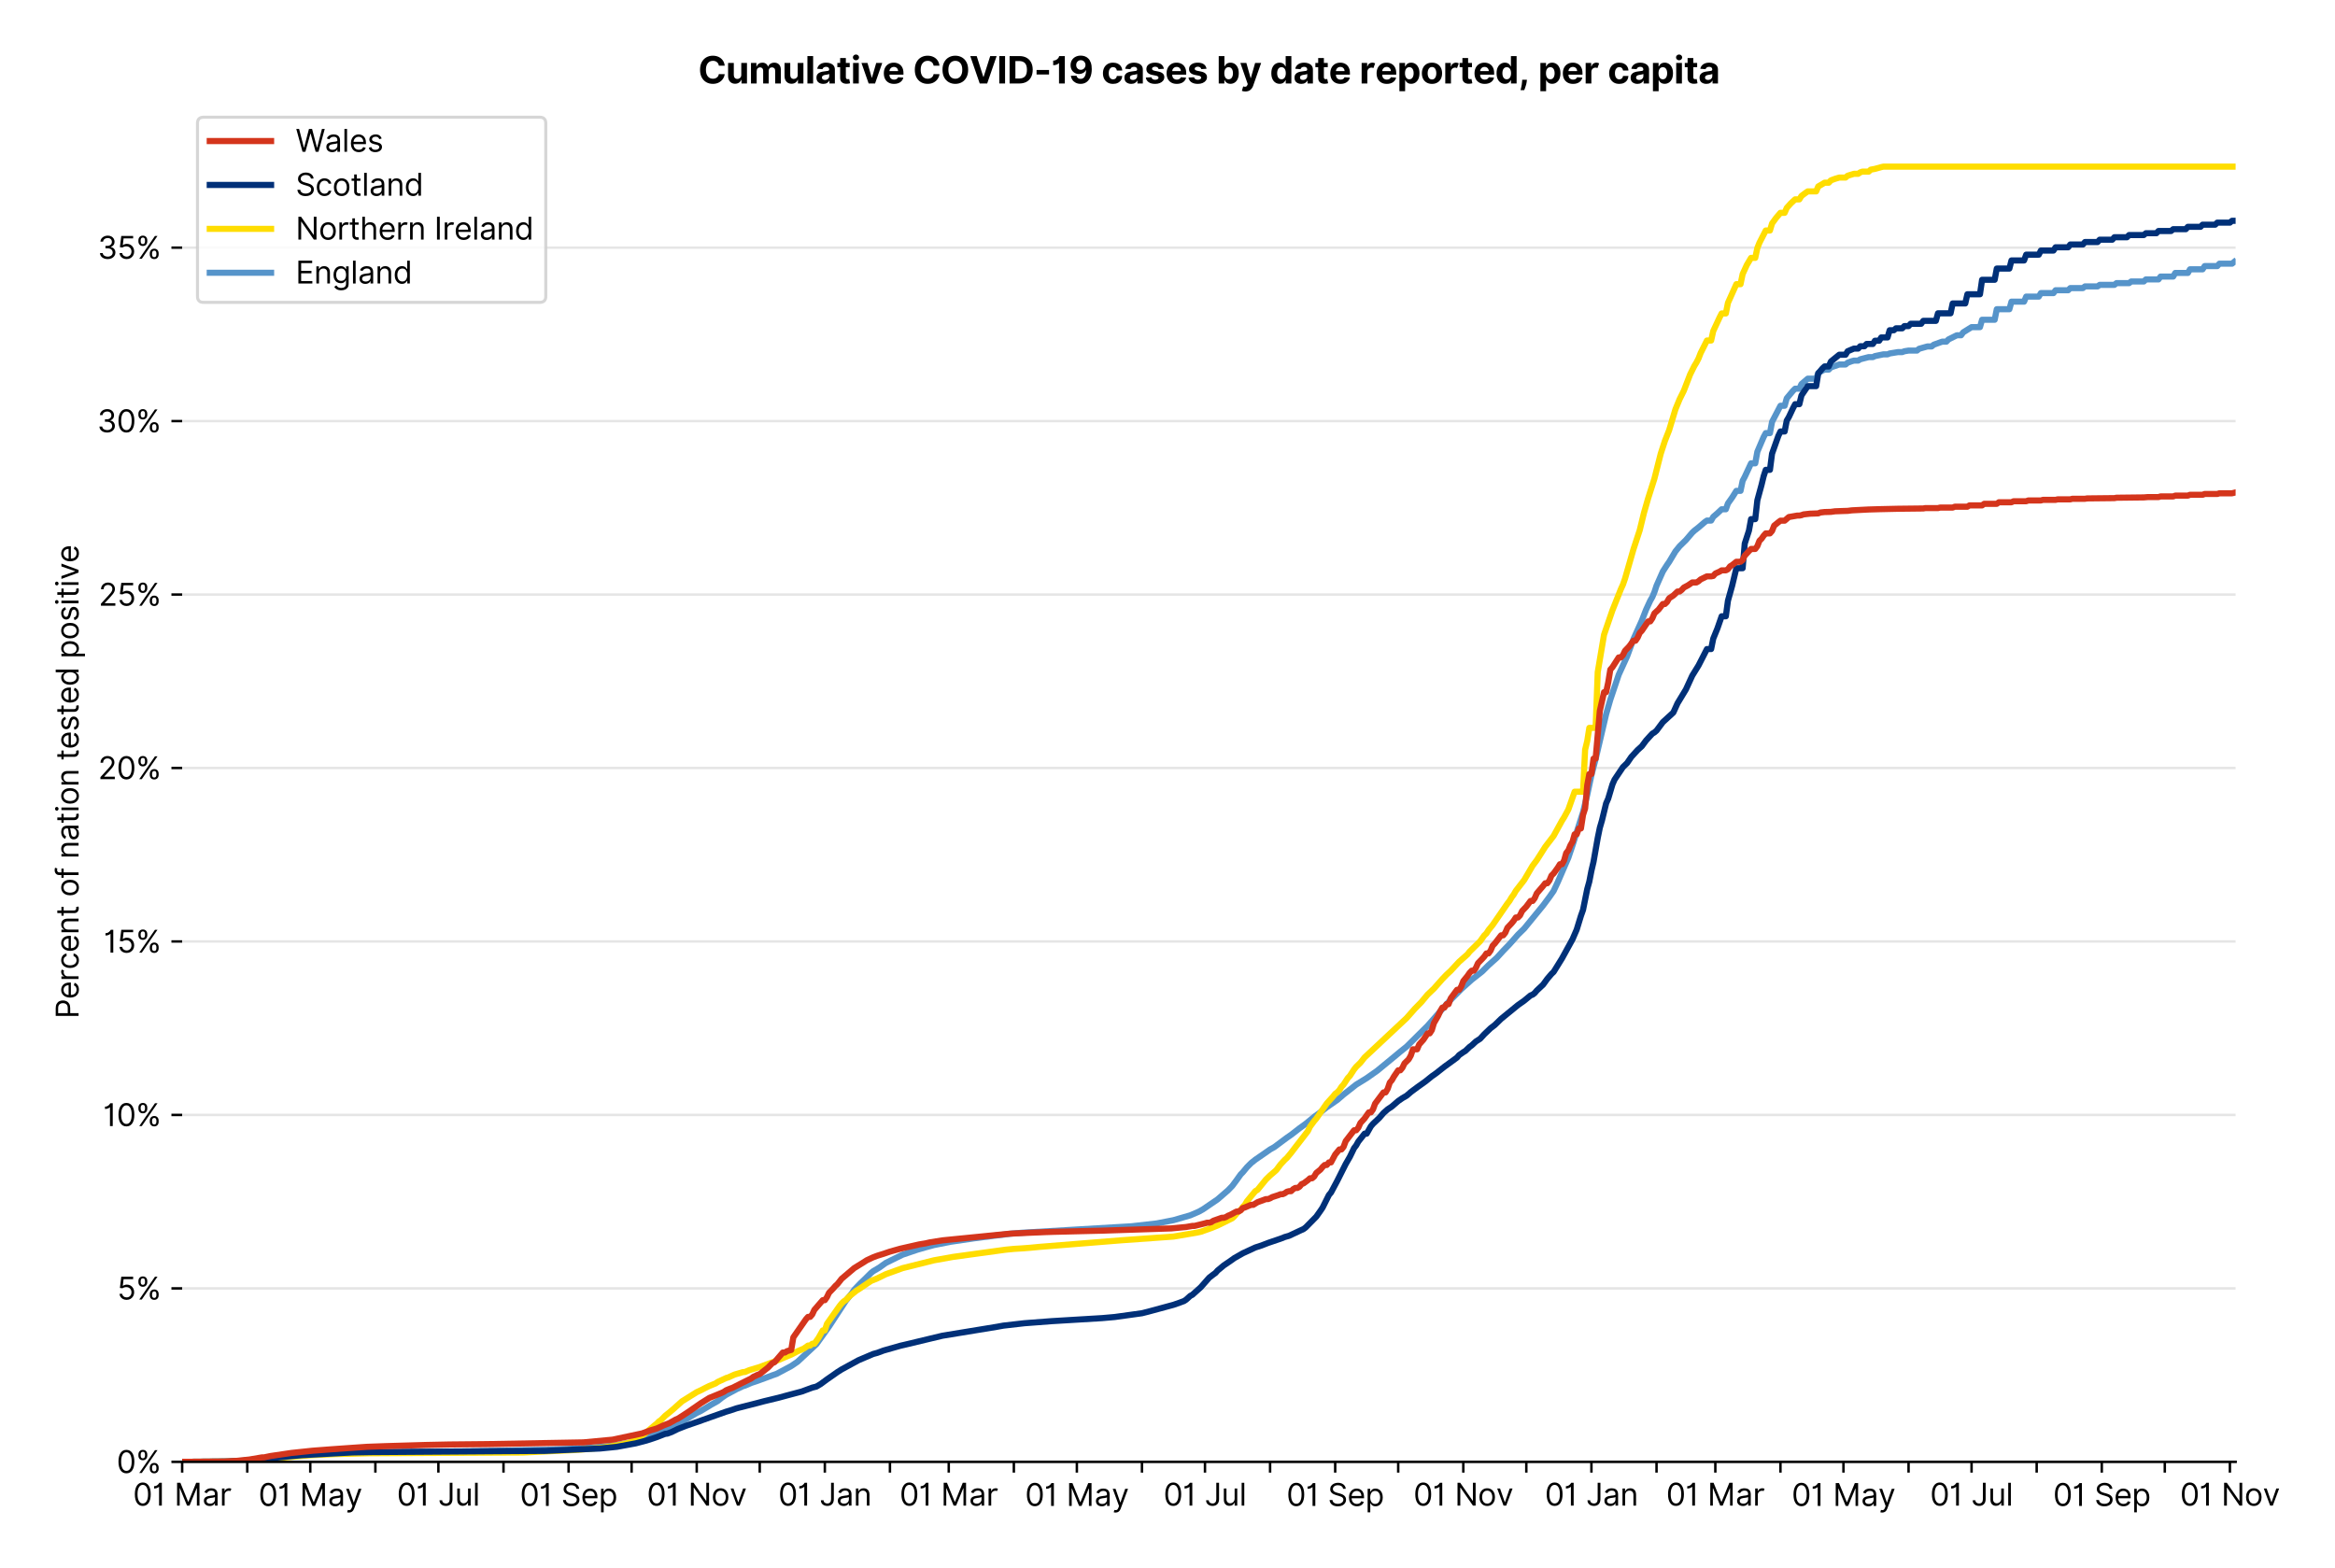 <?xml version="1.0" encoding="utf-8" standalone="no"?>
<!DOCTYPE svg PUBLIC "-//W3C//DTD SVG 1.1//EN"
  "http://www.w3.org/Graphics/SVG/1.1/DTD/svg11.dtd">
<svg xmlns:xlink="http://www.w3.org/1999/xlink" viewBox="0 0 761.407 511.234" xmlns="http://www.w3.org/2000/svg" version="1.1">
 <defs>
  <style type="text/css">*{stroke-linejoin: round; stroke-linecap: butt}</style>
 </defs>
 <g id="figure_1">
  <g id="patch_1">
   <path d="M 0 511.234 
L 761.407 511.234 
L 761.407 0 
L 0 0 
z
" style="fill: #ffffff"/>
  </g>
  <g id="axes_1">
   <g id="patch_2">
    <path d="M 59.398 476.745 
L 728.998 476.745 
L 728.998 33.225 
L 59.398 33.225 
z
" style="fill: #ffffff"/>
   </g>
   <g id="matplotlib.axis_1">
    <g id="xtick_1">
     <g id="line2d_1">
      <defs>
       <path id="mbc69d5f2d0" d="M 0 0 
L 0 3.5 
" style="stroke: #000000; stroke-width: 0.8"/>
      </defs>
      <g>
       <use xlink:href="#mbc69d5f2d0" x="59.398" y="476.745" style="stroke: #000000; stroke-width: 0.8"/>
      </g>
     </g>
     <g id="text_1">
      <!-- 01 Mar -->
      <g transform="translate(43.362 491.018) scale(0.1 -0.1)">
       <defs>
        <path id="Inter-Regular-30" d="M 2000 -64 
Q 1230 -64 806 561 
Q 382 1186 382 2327 
Q 382 3459 809 4088 
Q 1236 4718 2000 4718 
Q 2764 4718 3191 4088 
Q 3618 3459 3618 2327 
Q 3618 1186 3194 561 
Q 2771 -64 2000 -64 
z
M 2000 436 
Q 2509 436 2791 927 
Q 3073 1418 3073 2327 
Q 3073 3234 2789 3730 
Q 2505 4227 2000 4227 
Q 1496 4227 1211 3730 
Q 927 3234 927 2327 
Q 927 1418 1210 927 
Q 1493 436 2000 436 
z
" transform="scale(0.016)"/>
        <path id="Inter-Regular-31" d="M 1973 4655 
L 1973 0 
L 1409 0 
L 1409 3836 
L 1373 3836 
Q 1341 3773 1209 3692 
Q 1077 3611 868 3551 
Q 659 3491 391 3491 
L 391 3964 
Q 661 3964 859 4061 
Q 1057 4159 1190 4291 
Q 1323 4423 1392 4529 
Q 1461 4636 1473 4655 
L 1973 4655 
z
" transform="scale(0.016)"/>
        <path id="Inter-Regular-20" transform="scale(0.016)"/>
        <path id="Inter-Regular-4d" d="M 564 4655 
L 1236 4655 
L 2818 791 
L 2873 791 
L 4455 4655 
L 5127 4655 
L 5127 0 
L 4600 0 
L 4600 3536 
L 4555 3536 
L 3100 0 
L 2591 0 
L 1136 3536 
L 1091 3536 
L 1091 0 
L 564 0 
L 564 4655 
z
" transform="scale(0.016)"/>
        <path id="Inter-Regular-61" d="M 1518 -82 
Q 1186 -82 916 44 
Q 646 170 486 410 
Q 327 650 327 991 
Q 327 1291 445 1478 
Q 564 1666 761 1773 
Q 959 1880 1199 1933 
Q 1439 1986 1682 2018 
Q 2000 2059 2199 2080 
Q 2398 2102 2490 2154 
Q 2582 2207 2582 2336 
L 2582 2355 
Q 2582 2691 2399 2877 
Q 2216 3064 1846 3064 
Q 1461 3064 1243 2895 
Q 1025 2727 936 2536 
L 427 2718 
Q 564 3036 792 3214 
Q 1021 3393 1292 3464 
Q 1564 3536 1827 3536 
Q 1996 3536 2215 3496 
Q 2434 3457 2640 3334 
Q 2846 3211 2982 2963 
Q 3118 2716 3118 2300 
L 3118 0 
L 2582 0 
L 2582 473 
L 2555 473 
Q 2500 359 2373 229 
Q 2246 100 2034 9 
Q 1823 -82 1518 -82 
z
M 1600 400 
Q 1918 400 2137 525 
Q 2357 650 2469 847 
Q 2582 1045 2582 1264 
L 2582 1755 
Q 2548 1714 2433 1681 
Q 2318 1648 2169 1624 
Q 2021 1600 1881 1583 
Q 1741 1566 1655 1555 
Q 1446 1527 1265 1467 
Q 1084 1407 974 1287 
Q 864 1168 864 964 
Q 864 684 1072 542 
Q 1280 400 1600 400 
z
" transform="scale(0.016)"/>
        <path id="Inter-Regular-72" d="M 491 0 
L 491 3491 
L 1009 3491 
L 1009 2964 
L 1046 2964 
Q 1139 3223 1389 3384 
Q 1639 3545 1955 3545 
Q 2100 3545 2209 3511 
Q 2318 3477 2400 3418 
L 2218 2964 
Q 2161 2993 2085 3010 
Q 2009 3027 1909 3027 
Q 1527 3027 1277 2794 
Q 1027 2561 1027 2209 
L 1027 0 
L 491 0 
z
" transform="scale(0.016)"/>
       </defs>
       <use xlink:href="#Inter-Regular-30"/>
       <use xlink:href="#Inter-Regular-31" x="62.5"/>
       <use xlink:href="#Inter-Regular-20" x="106.676"/>
       <use xlink:href="#Inter-Regular-4d" x="134.801"/>
       <use xlink:href="#Inter-Regular-61" x="225.994"/>
       <use xlink:href="#Inter-Regular-72" x="282.386"/>
      </g>
     </g>
    </g>
    <g id="xtick_2">
     <g id="line2d_2">
      <g>
       <use xlink:href="#mbc69d5f2d0" x="80.629" y="476.745" style="stroke: #000000; stroke-width: 0.8"/>
      </g>
     </g>
    </g>
    <g id="xtick_3">
     <g id="line2d_3">
      <g>
       <use xlink:href="#mbc69d5f2d0" x="101.175" y="476.745" style="stroke: #000000; stroke-width: 0.8"/>
      </g>
     </g>
     <g id="text_2">
      <!-- 01 May -->
      <g transform="translate(84.272 491.117) scale(0.1 -0.1)">
       <defs>
        <path id="Inter-Regular-79" d="M 818 -1355 
Q 682 -1355 575 -1333 
Q 468 -1311 427 -1291 
L 564 -818 
Q 857 -893 1053 -814 
Q 1250 -736 1391 -345 
L 1509 -18 
L 218 3491 
L 800 3491 
L 1764 709 
L 1800 709 
L 2764 3491 
L 3346 3491 
L 1846 -564 
Q 1550 -1355 818 -1355 
z
" transform="scale(0.016)"/>
       </defs>
       <use xlink:href="#Inter-Regular-30"/>
       <use xlink:href="#Inter-Regular-31" x="62.5"/>
       <use xlink:href="#Inter-Regular-20" x="106.676"/>
       <use xlink:href="#Inter-Regular-4d" x="134.801"/>
       <use xlink:href="#Inter-Regular-61" x="225.994"/>
       <use xlink:href="#Inter-Regular-79" x="282.386"/>
      </g>
     </g>
    </g>
    <g id="xtick_4">
     <g id="line2d_4">
      <g>
       <use xlink:href="#mbc69d5f2d0" x="122.405" y="476.745" style="stroke: #000000; stroke-width: 0.8"/>
      </g>
     </g>
    </g>
    <g id="xtick_5">
     <g id="line2d_5">
      <g>
       <use xlink:href="#mbc69d5f2d0" x="142.951" y="476.745" style="stroke: #000000; stroke-width: 0.8"/>
      </g>
     </g>
     <g id="text_3">
      <!-- 01 Jul -->
      <g transform="translate(129.407 491.018) scale(0.1 -0.1)">
       <defs>
        <path id="Inter-Regular-4a" d="M 2346 4655 
L 2909 4655 
L 2909 1327 
Q 2909 657 2549 296 
Q 2189 -64 1582 -64 
Q 1200 -64 902 76 
Q 605 216 434 475 
Q 264 734 264 1091 
L 818 1091 
Q 818 795 1034 615 
Q 1250 436 1582 436 
Q 1948 436 2147 664 
Q 2346 893 2346 1327 
L 2346 4655 
z
" transform="scale(0.016)"/>
        <path id="Inter-Regular-75" d="M 2691 1427 
L 2691 3491 
L 3227 3491 
L 3227 0 
L 2691 0 
L 2691 591 
L 2655 591 
Q 2532 325 2273 140 
Q 2014 -45 1618 -45 
Q 1127 -45 809 280 
Q 491 605 491 1273 
L 491 3491 
L 1027 3491 
L 1027 1309 
Q 1027 927 1242 700 
Q 1457 473 1791 473 
Q 1991 473 2199 575 
Q 2407 677 2549 888 
Q 2691 1100 2691 1427 
z
" transform="scale(0.016)"/>
        <path id="Inter-Regular-6c" d="M 1027 4655 
L 1027 0 
L 491 0 
L 491 4655 
L 1027 4655 
z
" transform="scale(0.016)"/>
       </defs>
       <use xlink:href="#Inter-Regular-30"/>
       <use xlink:href="#Inter-Regular-31" x="62.5"/>
       <use xlink:href="#Inter-Regular-20" x="106.676"/>
       <use xlink:href="#Inter-Regular-4a" x="134.801"/>
       <use xlink:href="#Inter-Regular-75" x="189.063"/>
       <use xlink:href="#Inter-Regular-6c" x="247.159"/>
      </g>
     </g>
    </g>
    <g id="xtick_6">
     <g id="line2d_6">
      <g>
       <use xlink:href="#mbc69d5f2d0" x="164.182" y="476.745" style="stroke: #000000; stroke-width: 0.8"/>
      </g>
     </g>
    </g>
    <g id="xtick_7">
     <g id="line2d_7">
      <g>
       <use xlink:href="#mbc69d5f2d0" x="185.412" y="476.745" style="stroke: #000000; stroke-width: 0.8"/>
      </g>
     </g>
     <g id="text_4">
      <!-- 01 Sep -->
      <g transform="translate(169.525 491.117) scale(0.1 -0.1)">
       <defs>
        <path id="Inter-Regular-53" d="M 3109 3491 
Q 3068 3836 2777 4027 
Q 2486 4218 2064 4218 
Q 1600 4218 1318 3999 
Q 1036 3780 1036 3445 
Q 1036 3195 1189 3042 
Q 1343 2889 1553 2803 
Q 1764 2718 1936 2673 
L 2409 2545 
Q 2591 2498 2815 2414 
Q 3039 2330 3244 2185 
Q 3450 2041 3584 1816 
Q 3718 1591 3718 1264 
Q 3718 886 3521 581 
Q 3325 277 2949 97 
Q 2573 -82 2036 -82 
Q 1286 -82 845 272 
Q 405 627 364 1200 
L 946 1200 
Q 968 936 1124 764 
Q 1280 593 1519 510 
Q 1759 427 2036 427 
Q 2359 427 2616 533 
Q 2873 639 3023 828 
Q 3173 1018 3173 1273 
Q 3173 1505 3043 1650 
Q 2914 1795 2702 1886 
Q 2491 1977 2246 2045 
L 1673 2209 
Q 1127 2366 809 2657 
Q 491 2948 491 3418 
Q 491 3809 703 4101 
Q 916 4393 1276 4555 
Q 1636 4718 2082 4718 
Q 2532 4718 2882 4558 
Q 3232 4398 3437 4120 
Q 3643 3843 3655 3491 
L 3109 3491 
z
" transform="scale(0.016)"/>
        <path id="Inter-Regular-65" d="M 1955 -73 
Q 1450 -73 1085 151 
Q 721 375 524 778 
Q 327 1182 327 1718 
Q 327 2255 524 2665 
Q 721 3075 1074 3305 
Q 1427 3536 1900 3536 
Q 2173 3536 2439 3445 
Q 2705 3355 2923 3151 
Q 3141 2948 3270 2614 
Q 3400 2280 3400 1791 
L 3400 1564 
L 866 1564 
Q 884 1005 1183 707 
Q 1482 409 1955 409 
Q 2271 409 2498 545 
Q 2725 682 2827 955 
L 3346 809 
Q 3223 414 2854 170 
Q 2486 -73 1955 -73 
z
M 866 2027 
L 2855 2027 
Q 2855 2470 2595 2762 
Q 2336 3055 1900 3055 
Q 1593 3055 1368 2911 
Q 1143 2768 1013 2533 
Q 884 2298 866 2027 
z
" transform="scale(0.016)"/>
        <path id="Inter-Regular-70" d="M 491 -1309 
L 491 3491 
L 1009 3491 
L 1009 2936 
L 1073 2936 
Q 1132 3027 1237 3169 
Q 1343 3311 1542 3423 
Q 1741 3536 2082 3536 
Q 2523 3536 2859 3315 
Q 3196 3095 3384 2690 
Q 3573 2286 3573 1736 
Q 3573 1182 3384 776 
Q 3196 370 2861 148 
Q 2527 -73 2091 -73 
Q 1755 -73 1552 39 
Q 1350 152 1241 296 
Q 1132 441 1073 536 
L 1027 536 
L 1027 -1309 
L 491 -1309 
z
M 1018 1745 
Q 1018 1152 1276 780 
Q 1534 409 2018 409 
Q 2355 409 2581 587 
Q 2807 766 2921 1069 
Q 3036 1373 3036 1745 
Q 3036 2114 2923 2410 
Q 2811 2707 2585 2881 
Q 2359 3055 2018 3055 
Q 1527 3055 1272 2693 
Q 1018 2332 1018 1745 
z
" transform="scale(0.016)"/>
       </defs>
       <use xlink:href="#Inter-Regular-30"/>
       <use xlink:href="#Inter-Regular-31" x="62.5"/>
       <use xlink:href="#Inter-Regular-20" x="106.676"/>
       <use xlink:href="#Inter-Regular-53" x="134.801"/>
       <use xlink:href="#Inter-Regular-65" x="198.58"/>
       <use xlink:href="#Inter-Regular-70" x="256.818"/>
      </g>
     </g>
    </g>
    <g id="xtick_8">
     <g id="line2d_8">
      <g>
       <use xlink:href="#mbc69d5f2d0" x="205.958" y="476.745" style="stroke: #000000; stroke-width: 0.8"/>
      </g>
     </g>
    </g>
    <g id="xtick_9">
     <g id="line2d_9">
      <g>
       <use xlink:href="#mbc69d5f2d0" x="227.189" y="476.745" style="stroke: #000000; stroke-width: 0.8"/>
      </g>
     </g>
     <g id="text_5">
      <!-- 01 Nov -->
      <g transform="translate(210.918 491.018) scale(0.1 -0.1)">
       <defs>
        <path id="Inter-Regular-4e" d="M 4255 4655 
L 4255 0 
L 3709 0 
L 1173 3655 
L 1127 3655 
L 1127 0 
L 564 0 
L 564 4655 
L 1109 4655 
L 3655 991 
L 3700 991 
L 3700 4655 
L 4255 4655 
z
" transform="scale(0.016)"/>
        <path id="Inter-Regular-6f" d="M 1909 -73 
Q 1436 -73 1080 152 
Q 725 377 526 781 
Q 327 1186 327 1727 
Q 327 2273 526 2679 
Q 725 3086 1080 3311 
Q 1436 3536 1909 3536 
Q 2382 3536 2737 3311 
Q 3093 3086 3292 2679 
Q 3491 2273 3491 1727 
Q 3491 1186 3292 781 
Q 3093 377 2737 152 
Q 2382 -73 1909 -73 
z
M 1909 409 
Q 2268 409 2500 593 
Q 2732 777 2843 1077 
Q 2955 1377 2955 1727 
Q 2955 2077 2843 2379 
Q 2732 2682 2500 2868 
Q 2268 3055 1909 3055 
Q 1550 3055 1318 2868 
Q 1086 2682 975 2379 
Q 864 2077 864 1727 
Q 864 1377 975 1077 
Q 1086 777 1318 593 
Q 1550 409 1909 409 
z
" transform="scale(0.016)"/>
        <path id="Inter-Regular-76" d="M 3346 3491 
L 2055 0 
L 1509 0 
L 218 3491 
L 800 3491 
L 1764 709 
L 1800 709 
L 2764 3491 
L 3346 3491 
z
" transform="scale(0.016)"/>
       </defs>
       <use xlink:href="#Inter-Regular-30"/>
       <use xlink:href="#Inter-Regular-31" x="62.5"/>
       <use xlink:href="#Inter-Regular-20" x="106.676"/>
       <use xlink:href="#Inter-Regular-4e" x="134.801"/>
       <use xlink:href="#Inter-Regular-6f" x="210.085"/>
       <use xlink:href="#Inter-Regular-76" x="269.744"/>
      </g>
     </g>
    </g>
    <g id="xtick_10">
     <g id="line2d_10">
      <g>
       <use xlink:href="#mbc69d5f2d0" x="247.735" y="476.745" style="stroke: #000000; stroke-width: 0.8"/>
      </g>
     </g>
    </g>
    <g id="xtick_11">
     <g id="line2d_11">
      <g>
       <use xlink:href="#mbc69d5f2d0" x="268.965" y="476.745" style="stroke: #000000; stroke-width: 0.8"/>
      </g>
     </g>
     <g id="text_6">
      <!-- 01 Jan -->
      <g transform="translate(253.766 491.018) scale(0.1 -0.1)">
       <defs>
        <path id="Inter-Regular-6e" d="M 1027 2100 
L 1027 0 
L 491 0 
L 491 3491 
L 1009 3491 
L 1009 2945 
L 1055 2945 
Q 1177 3211 1427 3373 
Q 1677 3536 2073 3536 
Q 2602 3536 2928 3211 
Q 3255 2886 3255 2218 
L 3255 0 
L 2718 0 
L 2718 2182 
Q 2718 2593 2504 2824 
Q 2291 3055 1918 3055 
Q 1534 3055 1280 2806 
Q 1027 2557 1027 2100 
z
" transform="scale(0.016)"/>
       </defs>
       <use xlink:href="#Inter-Regular-30"/>
       <use xlink:href="#Inter-Regular-31" x="62.5"/>
       <use xlink:href="#Inter-Regular-20" x="106.676"/>
       <use xlink:href="#Inter-Regular-4a" x="134.801"/>
       <use xlink:href="#Inter-Regular-61" x="189.063"/>
       <use xlink:href="#Inter-Regular-6e" x="245.455"/>
      </g>
     </g>
    </g>
    <g id="xtick_12">
     <g id="line2d_12">
      <g>
       <use xlink:href="#mbc69d5f2d0" x="290.196" y="476.745" style="stroke: #000000; stroke-width: 0.8"/>
      </g>
     </g>
    </g>
    <g id="xtick_13">
     <g id="line2d_13">
      <g>
       <use xlink:href="#mbc69d5f2d0" x="309.372" y="476.745" style="stroke: #000000; stroke-width: 0.8"/>
      </g>
     </g>
     <g id="text_7">
      <!-- 01 Mar -->
      <g transform="translate(293.335 491.018) scale(0.1 -0.1)">
       <use xlink:href="#Inter-Regular-30"/>
       <use xlink:href="#Inter-Regular-31" x="62.5"/>
       <use xlink:href="#Inter-Regular-20" x="106.676"/>
       <use xlink:href="#Inter-Regular-4d" x="134.801"/>
       <use xlink:href="#Inter-Regular-61" x="225.994"/>
       <use xlink:href="#Inter-Regular-72" x="282.386"/>
      </g>
     </g>
    </g>
    <g id="xtick_14">
     <g id="line2d_14">
      <g>
       <use xlink:href="#mbc69d5f2d0" x="330.603" y="476.745" style="stroke: #000000; stroke-width: 0.8"/>
      </g>
     </g>
    </g>
    <g id="xtick_15">
     <g id="line2d_15">
      <g>
       <use xlink:href="#mbc69d5f2d0" x="351.148" y="476.745" style="stroke: #000000; stroke-width: 0.8"/>
      </g>
     </g>
     <g id="text_8">
      <!-- 01 May -->
      <g transform="translate(334.245 491.117) scale(0.1 -0.1)">
       <use xlink:href="#Inter-Regular-30"/>
       <use xlink:href="#Inter-Regular-31" x="62.5"/>
       <use xlink:href="#Inter-Regular-20" x="106.676"/>
       <use xlink:href="#Inter-Regular-4d" x="134.801"/>
       <use xlink:href="#Inter-Regular-61" x="225.994"/>
       <use xlink:href="#Inter-Regular-79" x="282.386"/>
      </g>
     </g>
    </g>
    <g id="xtick_16">
     <g id="line2d_16">
      <g>
       <use xlink:href="#mbc69d5f2d0" x="372.379" y="476.745" style="stroke: #000000; stroke-width: 0.8"/>
      </g>
     </g>
    </g>
    <g id="xtick_17">
     <g id="line2d_17">
      <g>
       <use xlink:href="#mbc69d5f2d0" x="392.925" y="476.745" style="stroke: #000000; stroke-width: 0.8"/>
      </g>
     </g>
     <g id="text_9">
      <!-- 01 Jul -->
      <g transform="translate(379.381 491.018) scale(0.1 -0.1)">
       <use xlink:href="#Inter-Regular-30"/>
       <use xlink:href="#Inter-Regular-31" x="62.5"/>
       <use xlink:href="#Inter-Regular-20" x="106.676"/>
       <use xlink:href="#Inter-Regular-4a" x="134.801"/>
       <use xlink:href="#Inter-Regular-75" x="189.063"/>
       <use xlink:href="#Inter-Regular-6c" x="247.159"/>
      </g>
     </g>
    </g>
    <g id="xtick_18">
     <g id="line2d_18">
      <g>
       <use xlink:href="#mbc69d5f2d0" x="414.155" y="476.745" style="stroke: #000000; stroke-width: 0.8"/>
      </g>
     </g>
    </g>
    <g id="xtick_19">
     <g id="line2d_19">
      <g>
       <use xlink:href="#mbc69d5f2d0" x="435.386" y="476.745" style="stroke: #000000; stroke-width: 0.8"/>
      </g>
     </g>
     <g id="text_10">
      <!-- 01 Sep -->
      <g transform="translate(419.498 491.117) scale(0.1 -0.1)">
       <use xlink:href="#Inter-Regular-30"/>
       <use xlink:href="#Inter-Regular-31" x="62.5"/>
       <use xlink:href="#Inter-Regular-20" x="106.676"/>
       <use xlink:href="#Inter-Regular-53" x="134.801"/>
       <use xlink:href="#Inter-Regular-65" x="198.58"/>
       <use xlink:href="#Inter-Regular-70" x="256.818"/>
      </g>
     </g>
    </g>
    <g id="xtick_20">
     <g id="line2d_20">
      <g>
       <use xlink:href="#mbc69d5f2d0" x="455.932" y="476.745" style="stroke: #000000; stroke-width: 0.8"/>
      </g>
     </g>
    </g>
    <g id="xtick_21">
     <g id="line2d_21">
      <g>
       <use xlink:href="#mbc69d5f2d0" x="477.162" y="476.745" style="stroke: #000000; stroke-width: 0.8"/>
      </g>
     </g>
     <g id="text_11">
      <!-- 01 Nov -->
      <g transform="translate(460.891 491.018) scale(0.1 -0.1)">
       <use xlink:href="#Inter-Regular-30"/>
       <use xlink:href="#Inter-Regular-31" x="62.5"/>
       <use xlink:href="#Inter-Regular-20" x="106.676"/>
       <use xlink:href="#Inter-Regular-4e" x="134.801"/>
       <use xlink:href="#Inter-Regular-6f" x="210.085"/>
       <use xlink:href="#Inter-Regular-76" x="269.744"/>
      </g>
     </g>
    </g>
    <g id="xtick_22">
     <g id="line2d_22">
      <g>
       <use xlink:href="#mbc69d5f2d0" x="497.708" y="476.745" style="stroke: #000000; stroke-width: 0.8"/>
      </g>
     </g>
    </g>
    <g id="xtick_23">
     <g id="line2d_23">
      <g>
       <use xlink:href="#mbc69d5f2d0" x="518.939" y="476.745" style="stroke: #000000; stroke-width: 0.8"/>
      </g>
     </g>
     <g id="text_12">
      <!-- 01 Jan -->
      <g transform="translate(503.739 491.018) scale(0.1 -0.1)">
       <use xlink:href="#Inter-Regular-30"/>
       <use xlink:href="#Inter-Regular-31" x="62.5"/>
       <use xlink:href="#Inter-Regular-20" x="106.676"/>
       <use xlink:href="#Inter-Regular-4a" x="134.801"/>
       <use xlink:href="#Inter-Regular-61" x="189.063"/>
       <use xlink:href="#Inter-Regular-6e" x="245.455"/>
      </g>
     </g>
    </g>
    <g id="xtick_24">
     <g id="line2d_24">
      <g>
       <use xlink:href="#mbc69d5f2d0" x="540.169" y="476.745" style="stroke: #000000; stroke-width: 0.8"/>
      </g>
     </g>
    </g>
    <g id="xtick_25">
     <g id="line2d_25">
      <g>
       <use xlink:href="#mbc69d5f2d0" x="559.345" y="476.745" style="stroke: #000000; stroke-width: 0.8"/>
      </g>
     </g>
     <g id="text_13">
      <!-- 01 Mar -->
      <g transform="translate(543.309 491.018) scale(0.1 -0.1)">
       <use xlink:href="#Inter-Regular-30"/>
       <use xlink:href="#Inter-Regular-31" x="62.5"/>
       <use xlink:href="#Inter-Regular-20" x="106.676"/>
       <use xlink:href="#Inter-Regular-4d" x="134.801"/>
       <use xlink:href="#Inter-Regular-61" x="225.994"/>
       <use xlink:href="#Inter-Regular-72" x="282.386"/>
      </g>
     </g>
    </g>
    <g id="xtick_26">
     <g id="line2d_26">
      <g>
       <use xlink:href="#mbc69d5f2d0" x="580.576" y="476.745" style="stroke: #000000; stroke-width: 0.8"/>
      </g>
     </g>
    </g>
    <g id="xtick_27">
     <g id="line2d_27">
      <g>
       <use xlink:href="#mbc69d5f2d0" x="601.122" y="476.745" style="stroke: #000000; stroke-width: 0.8"/>
      </g>
     </g>
     <g id="text_14">
      <!-- 01 May -->
      <g transform="translate(584.219 491.117) scale(0.1 -0.1)">
       <use xlink:href="#Inter-Regular-30"/>
       <use xlink:href="#Inter-Regular-31" x="62.5"/>
       <use xlink:href="#Inter-Regular-20" x="106.676"/>
       <use xlink:href="#Inter-Regular-4d" x="134.801"/>
       <use xlink:href="#Inter-Regular-61" x="225.994"/>
       <use xlink:href="#Inter-Regular-79" x="282.386"/>
      </g>
     </g>
    </g>
    <g id="xtick_28">
     <g id="line2d_28">
      <g>
       <use xlink:href="#mbc69d5f2d0" x="622.352" y="476.745" style="stroke: #000000; stroke-width: 0.8"/>
      </g>
     </g>
    </g>
    <g id="xtick_29">
     <g id="line2d_29">
      <g>
       <use xlink:href="#mbc69d5f2d0" x="642.898" y="476.745" style="stroke: #000000; stroke-width: 0.8"/>
      </g>
     </g>
     <g id="text_15">
      <!-- 01 Jul -->
      <g transform="translate(629.354 491.018) scale(0.1 -0.1)">
       <use xlink:href="#Inter-Regular-30"/>
       <use xlink:href="#Inter-Regular-31" x="62.5"/>
       <use xlink:href="#Inter-Regular-20" x="106.676"/>
       <use xlink:href="#Inter-Regular-4a" x="134.801"/>
       <use xlink:href="#Inter-Regular-75" x="189.063"/>
       <use xlink:href="#Inter-Regular-6c" x="247.159"/>
      </g>
     </g>
    </g>
    <g id="xtick_30">
     <g id="line2d_30">
      <g>
       <use xlink:href="#mbc69d5f2d0" x="664.129" y="476.745" style="stroke: #000000; stroke-width: 0.8"/>
      </g>
     </g>
    </g>
    <g id="xtick_31">
     <g id="line2d_31">
      <g>
       <use xlink:href="#mbc69d5f2d0" x="685.359" y="476.745" style="stroke: #000000; stroke-width: 0.8"/>
      </g>
     </g>
     <g id="text_16">
      <!-- 01 Sep -->
      <g transform="translate(669.472 491.117) scale(0.1 -0.1)">
       <use xlink:href="#Inter-Regular-30"/>
       <use xlink:href="#Inter-Regular-31" x="62.5"/>
       <use xlink:href="#Inter-Regular-20" x="106.676"/>
       <use xlink:href="#Inter-Regular-53" x="134.801"/>
       <use xlink:href="#Inter-Regular-65" x="198.58"/>
       <use xlink:href="#Inter-Regular-70" x="256.818"/>
      </g>
     </g>
    </g>
    <g id="xtick_32">
     <g id="line2d_32">
      <g>
       <use xlink:href="#mbc69d5f2d0" x="705.905" y="476.745" style="stroke: #000000; stroke-width: 0.8"/>
      </g>
     </g>
    </g>
    <g id="xtick_33">
     <g id="line2d_33">
      <g>
       <use xlink:href="#mbc69d5f2d0" x="727.136" y="476.745" style="stroke: #000000; stroke-width: 0.8"/>
      </g>
     </g>
     <g id="text_17">
      <!-- 01 Nov -->
      <g transform="translate(710.865 491.018) scale(0.1 -0.1)">
       <use xlink:href="#Inter-Regular-30"/>
       <use xlink:href="#Inter-Regular-31" x="62.5"/>
       <use xlink:href="#Inter-Regular-20" x="106.676"/>
       <use xlink:href="#Inter-Regular-4e" x="134.801"/>
       <use xlink:href="#Inter-Regular-6f" x="210.085"/>
       <use xlink:href="#Inter-Regular-76" x="269.744"/>
      </g>
     </g>
    </g>
   </g>
   <g id="matplotlib.axis_2">
    <g id="ytick_1">
     <g id="line2d_34">
      <path d="M 59.398 476.745 
L 728.998 476.745 
" clip-path="url(#pcb8a1d5416)" style="fill: none; stroke: #e5e5e5; stroke-width: 0.8; stroke-linecap: square"/>
     </g>
     <g id="line2d_35">
      <defs>
       <path id="m139961641e" d="M 0 0 
L -3.5 0 
" style="stroke: #000000; stroke-width: 0.8"/>
      </defs>
      <g>
       <use xlink:href="#m139961641e" x="59.398" y="476.745" style="stroke: #000000; stroke-width: 0.8"/>
      </g>
     </g>
     <g id="text_18">
      <!-- 0% -->
      <g transform="translate(38.023 480.382) scale(0.1 -0.1)">
       <defs>
        <path id="Inter-Regular-25" d="M 2855 873 
L 2855 1118 
Q 2855 1373 2960 1585 
Q 3066 1798 3269 1926 
Q 3473 2055 3764 2055 
Q 4059 2055 4259 1926 
Q 4459 1798 4561 1585 
Q 4664 1373 4664 1118 
L 4664 873 
Q 4664 618 4560 405 
Q 4457 193 4256 64 
Q 4055 -64 3764 -64 
Q 3468 -64 3266 64 
Q 3064 193 2959 405 
Q 2855 618 2855 873 
z
M 536 3536 
L 536 3782 
Q 536 4036 642 4248 
Q 748 4461 951 4589 
Q 1155 4718 1446 4718 
Q 1741 4718 1941 4589 
Q 2141 4461 2243 4248 
Q 2346 4036 2346 3782 
L 2346 3536 
Q 2346 3282 2242 3069 
Q 2139 2857 1937 2728 
Q 1736 2600 1446 2600 
Q 1150 2600 948 2728 
Q 746 2857 641 3069 
Q 536 3282 536 3536 
z
M 709 0 
L 3909 4655 
L 4427 4655 
L 1227 0 
L 709 0 
z
M 3318 1118 
L 3318 873 
Q 3318 661 3418 494 
Q 3518 327 3764 327 
Q 4002 327 4101 494 
Q 4200 661 4200 873 
L 4200 1118 
Q 4200 1330 4104 1497 
Q 4009 1664 3764 1664 
Q 3525 1664 3421 1497 
Q 3318 1330 3318 1118 
z
M 1000 3782 
L 1000 3536 
Q 1000 3325 1100 3158 
Q 1200 2991 1446 2991 
Q 1684 2991 1783 3158 
Q 1882 3325 1882 3536 
L 1882 3782 
Q 1882 3993 1786 4160 
Q 1691 4327 1446 4327 
Q 1207 4327 1103 4160 
Q 1000 3993 1000 3782 
z
" transform="scale(0.016)"/>
       </defs>
       <use xlink:href="#Inter-Regular-30"/>
       <use xlink:href="#Inter-Regular-25" x="62.5"/>
      </g>
     </g>
    </g>
    <g id="ytick_2">
     <g id="line2d_36">
      <path d="M 59.398 420.175 
L 728.998 420.175 
" clip-path="url(#pcb8a1d5416)" style="fill: none; stroke: #e5e5e5; stroke-width: 0.8; stroke-linecap: square"/>
     </g>
     <g id="line2d_37">
      <g>
       <use xlink:href="#m139961641e" x="59.398" y="420.175" style="stroke: #000000; stroke-width: 0.8"/>
      </g>
     </g>
     <g id="text_19">
      <!-- 5% -->
      <g transform="translate(38.194 423.812) scale(0.1 -0.1)">
       <defs>
        <path id="Inter-Regular-35" d="M 1936 -64 
Q 1536 -64 1216 95 
Q 896 255 702 532 
Q 509 809 491 1164 
L 1036 1164 
Q 1068 848 1324 642 
Q 1580 436 1936 436 
Q 2223 436 2447 570 
Q 2671 705 2799 940 
Q 2927 1175 2927 1473 
Q 2927 1777 2794 2017 
Q 2661 2257 2429 2395 
Q 2198 2534 1900 2536 
Q 1686 2539 1461 2472 
Q 1236 2405 1091 2300 
L 564 2364 
L 846 4655 
L 3264 4655 
L 3264 4155 
L 1318 4155 
L 1155 2782 
L 1182 2782 
Q 1325 2895 1541 2970 
Q 1757 3045 1991 3045 
Q 2418 3045 2753 2842 
Q 3089 2639 3281 2286 
Q 3473 1934 3473 1482 
Q 3473 1036 3274 687 
Q 3075 339 2727 137 
Q 2380 -64 1936 -64 
z
" transform="scale(0.016)"/>
       </defs>
       <use xlink:href="#Inter-Regular-35"/>
       <use xlink:href="#Inter-Regular-25" x="60.795"/>
      </g>
     </g>
    </g>
    <g id="ytick_3">
     <g id="line2d_38">
      <path d="M 59.398 363.605 
L 728.998 363.605 
" clip-path="url(#pcb8a1d5416)" style="fill: none; stroke: #e5e5e5; stroke-width: 0.8; stroke-linecap: square"/>
     </g>
     <g id="line2d_39">
      <g>
       <use xlink:href="#m139961641e" x="59.398" y="363.605" style="stroke: #000000; stroke-width: 0.8"/>
      </g>
     </g>
     <g id="text_20">
      <!-- 10% -->
      <g transform="translate(33.606 367.242) scale(0.1 -0.1)">
       <use xlink:href="#Inter-Regular-31"/>
       <use xlink:href="#Inter-Regular-30" x="44.176"/>
       <use xlink:href="#Inter-Regular-25" x="106.676"/>
      </g>
     </g>
    </g>
    <g id="ytick_4">
     <g id="line2d_40">
      <path d="M 59.398 307.035 
L 728.998 307.035 
" clip-path="url(#pcb8a1d5416)" style="fill: none; stroke: #e5e5e5; stroke-width: 0.8; stroke-linecap: square"/>
     </g>
     <g id="line2d_41">
      <g>
       <use xlink:href="#m139961641e" x="59.398" y="307.035" style="stroke: #000000; stroke-width: 0.8"/>
      </g>
     </g>
     <g id="text_21">
      <!-- 15% -->
      <g transform="translate(33.777 310.672) scale(0.1 -0.1)">
       <use xlink:href="#Inter-Regular-31"/>
       <use xlink:href="#Inter-Regular-35" x="44.176"/>
       <use xlink:href="#Inter-Regular-25" x="104.972"/>
      </g>
     </g>
    </g>
    <g id="ytick_5">
     <g id="line2d_42">
      <path d="M 59.398 250.465 
L 728.998 250.465 
" clip-path="url(#pcb8a1d5416)" style="fill: none; stroke: #e5e5e5; stroke-width: 0.8; stroke-linecap: square"/>
     </g>
     <g id="line2d_43">
      <g>
       <use xlink:href="#m139961641e" x="59.398" y="250.465" style="stroke: #000000; stroke-width: 0.8"/>
      </g>
     </g>
     <g id="text_22">
      <!-- 20% -->
      <g transform="translate(31.972 254.102) scale(0.1 -0.1)">
       <defs>
        <path id="Inter-Regular-32" d="M 482 0 
L 482 409 
L 2018 2091 
Q 2289 2386 2464 2605 
Q 2639 2825 2724 3019 
Q 2809 3214 2809 3427 
Q 2809 3795 2553 4011 
Q 2298 4227 1918 4227 
Q 1514 4227 1275 3985 
Q 1036 3743 1036 3345 
L 500 3345 
Q 500 3755 688 4064 
Q 877 4373 1203 4545 
Q 1530 4718 1936 4718 
Q 2346 4718 2661 4545 
Q 2977 4373 3156 4079 
Q 3336 3786 3336 3427 
Q 3336 3170 3244 2926 
Q 3152 2682 2926 2383 
Q 2700 2084 2300 1655 
L 1255 536 
L 1255 500 
L 3418 500 
L 3418 0 
L 482 0 
z
" transform="scale(0.016)"/>
       </defs>
       <use xlink:href="#Inter-Regular-32"/>
       <use xlink:href="#Inter-Regular-30" x="60.511"/>
       <use xlink:href="#Inter-Regular-25" x="123.011"/>
      </g>
     </g>
    </g>
    <g id="ytick_6">
     <g id="line2d_44">
      <path d="M 59.398 193.895 
L 728.998 193.895 
" clip-path="url(#pcb8a1d5416)" style="fill: none; stroke: #e5e5e5; stroke-width: 0.8; stroke-linecap: square"/>
     </g>
     <g id="line2d_45">
      <g>
       <use xlink:href="#m139961641e" x="59.398" y="193.895" style="stroke: #000000; stroke-width: 0.8"/>
      </g>
     </g>
     <g id="text_23">
      <!-- 25% -->
      <g transform="translate(32.142 197.532) scale(0.1 -0.1)">
       <use xlink:href="#Inter-Regular-32"/>
       <use xlink:href="#Inter-Regular-35" x="60.511"/>
       <use xlink:href="#Inter-Regular-25" x="121.307"/>
      </g>
     </g>
    </g>
    <g id="ytick_7">
     <g id="line2d_46">
      <path d="M 59.398 137.326 
L 728.998 137.326 
" clip-path="url(#pcb8a1d5416)" style="fill: none; stroke: #e5e5e5; stroke-width: 0.8; stroke-linecap: square"/>
     </g>
     <g id="line2d_47">
      <g>
       <use xlink:href="#m139961641e" x="59.398" y="137.326" style="stroke: #000000; stroke-width: 0.8"/>
      </g>
     </g>
     <g id="text_24">
      <!-- 30% -->
      <g transform="translate(31.659 140.962) scale(0.1 -0.1)">
       <defs>
        <path id="Inter-Regular-33" d="M 2055 -64 
Q 1605 -64 1253 90 
Q 902 245 696 521 
Q 491 798 473 1164 
L 1046 1164 
Q 1071 827 1356 631 
Q 1641 436 2046 436 
Q 2493 436 2783 664 
Q 3073 893 3073 1264 
Q 3073 1650 2787 1893 
Q 2502 2136 1973 2136 
L 1600 2136 
L 1600 2636 
L 1973 2636 
Q 2386 2636 2647 2856 
Q 2909 3077 2909 3445 
Q 2909 3798 2679 4012 
Q 2450 4227 2064 4227 
Q 1823 4227 1610 4139 
Q 1398 4052 1264 3887 
Q 1130 3723 1118 3491 
L 573 3491 
Q 586 3857 793 4133 
Q 1000 4409 1335 4563 
Q 1671 4718 2073 4718 
Q 2505 4718 2814 4544 
Q 3123 4370 3289 4086 
Q 3455 3802 3455 3473 
Q 3455 3080 3249 2802 
Q 3043 2525 2691 2418 
L 2691 2382 
Q 3132 2309 3379 2008 
Q 3627 1707 3627 1264 
Q 3627 884 3421 583 
Q 3216 282 2861 109 
Q 2507 -64 2055 -64 
z
" transform="scale(0.016)"/>
       </defs>
       <use xlink:href="#Inter-Regular-33"/>
       <use xlink:href="#Inter-Regular-30" x="63.636"/>
       <use xlink:href="#Inter-Regular-25" x="126.136"/>
      </g>
     </g>
    </g>
    <g id="ytick_8">
     <g id="line2d_48">
      <path d="M 59.398 80.756 
L 728.998 80.756 
" clip-path="url(#pcb8a1d5416)" style="fill: none; stroke: #e5e5e5; stroke-width: 0.8; stroke-linecap: square"/>
     </g>
     <g id="line2d_49">
      <g>
       <use xlink:href="#m139961641e" x="59.398" y="80.756" style="stroke: #000000; stroke-width: 0.8"/>
      </g>
     </g>
     <g id="text_25">
      <!-- 35% -->
      <g transform="translate(31.83 84.392) scale(0.1 -0.1)">
       <use xlink:href="#Inter-Regular-33"/>
       <use xlink:href="#Inter-Regular-35" x="63.636"/>
       <use xlink:href="#Inter-Regular-25" x="124.432"/>
      </g>
     </g>
    </g>
    <g id="text_26">
     <!-- Percent of nation tested positive -->
     <g transform="translate(25.614 332.215) rotate(-90) scale(0.1 -0.1)">
      <defs>
       <path id="Inter-Regular-50" d="M 564 0 
L 564 4655 
L 2136 4655 
Q 2684 4655 3033 4458 
Q 3382 4261 3550 3927 
Q 3718 3593 3718 3182 
Q 3718 2770 3551 2434 
Q 3384 2098 3036 1899 
Q 2689 1700 2146 1700 
L 1127 1700 
L 1127 0 
L 564 0 
z
M 1127 2200 
L 2127 2200 
Q 2689 2200 2926 2482 
Q 3164 2764 3164 3182 
Q 3164 3602 2925 3878 
Q 2686 4155 2118 4155 
L 1127 4155 
L 1127 2200 
z
" transform="scale(0.016)"/>
       <path id="Inter-Regular-63" d="M 1909 -73 
Q 1418 -73 1063 159 
Q 709 391 518 798 
Q 327 1205 327 1727 
Q 327 2259 524 2667 
Q 721 3075 1074 3305 
Q 1427 3536 1900 3536 
Q 2268 3536 2563 3400 
Q 2859 3264 3047 3018 
Q 3236 2773 3282 2445 
L 2746 2445 
Q 2684 2684 2474 2869 
Q 2264 3055 1909 3055 
Q 1439 3055 1151 2697 
Q 864 2339 864 1745 
Q 864 1139 1148 774 
Q 1432 409 1909 409 
Q 2223 409 2447 570 
Q 2671 732 2746 1018 
L 3282 1018 
Q 3236 709 3058 462 
Q 2880 216 2588 71 
Q 2296 -73 1909 -73 
z
" transform="scale(0.016)"/>
       <path id="Inter-Regular-74" d="M 2009 3491 
L 2009 3036 
L 1264 3036 
L 1264 1000 
Q 1264 773 1331 660 
Q 1398 548 1503 510 
Q 1609 473 1727 473 
Q 1816 473 1873 483 
Q 1930 493 1964 500 
L 2073 18 
Q 2018 -2 1920 -23 
Q 1823 -45 1673 -45 
Q 1446 -45 1228 52 
Q 1011 150 869 350 
Q 727 550 727 855 
L 727 3036 
L 200 3036 
L 200 3491 
L 727 3491 
L 727 4327 
L 1264 4327 
L 1264 3491 
L 2009 3491 
z
" transform="scale(0.016)"/>
       <path id="Inter-Regular-66" d="M 2046 3491 
L 2046 3036 
L 1264 3036 
L 1264 0 
L 727 0 
L 727 3036 
L 164 3036 
L 164 3491 
L 727 3491 
L 727 3973 
Q 727 4273 868 4473 
Q 1009 4673 1234 4773 
Q 1459 4873 1709 4873 
Q 1907 4873 2032 4841 
Q 2157 4809 2218 4782 
L 2064 4318 
Q 2023 4332 1951 4352 
Q 1880 4373 1764 4373 
Q 1498 4373 1381 4239 
Q 1264 4105 1264 3845 
L 1264 3491 
L 2046 3491 
z
" transform="scale(0.016)"/>
       <path id="Inter-Regular-69" d="M 491 0 
L 491 3491 
L 1027 3491 
L 1027 0 
L 491 0 
z
M 764 4073 
Q 607 4073 494 4179 
Q 382 4286 382 4436 
Q 382 4586 494 4693 
Q 607 4800 764 4800 
Q 921 4800 1033 4693 
Q 1146 4586 1146 4436 
Q 1146 4286 1033 4179 
Q 921 4073 764 4073 
z
" transform="scale(0.016)"/>
       <path id="Inter-Regular-73" d="M 2964 2709 
L 2482 2573 
Q 2411 2755 2245 2914 
Q 2080 3073 1727 3073 
Q 1407 3073 1194 2926 
Q 982 2780 982 2555 
Q 982 2355 1127 2239 
Q 1273 2123 1582 2045 
L 2100 1918 
Q 3027 1691 3027 973 
Q 3027 673 2855 436 
Q 2684 200 2377 63 
Q 2071 -73 1664 -73 
Q 1130 -73 780 159 
Q 430 391 336 836 
L 846 964 
Q 989 400 1655 400 
Q 2030 400 2251 560 
Q 2473 720 2473 945 
Q 2473 1316 1955 1436 
L 1373 1573 
Q 893 1686 669 1926 
Q 446 2166 446 2527 
Q 446 2823 613 3050 
Q 780 3277 1069 3406 
Q 1359 3536 1727 3536 
Q 2246 3536 2542 3309 
Q 2839 3082 2964 2709 
z
" transform="scale(0.016)"/>
       <path id="Inter-Regular-64" d="M 1809 -73 
Q 1373 -73 1039 148 
Q 705 370 516 776 
Q 327 1182 327 1736 
Q 327 2286 516 2690 
Q 705 3095 1041 3315 
Q 1377 3536 1818 3536 
Q 2159 3536 2358 3423 
Q 2557 3311 2662 3169 
Q 2768 3027 2827 2936 
L 2873 2936 
L 2873 4655 
L 3409 4655 
L 3409 0 
L 2891 0 
L 2891 536 
L 2827 536 
Q 2768 441 2659 296 
Q 2550 152 2348 39 
Q 2146 -73 1809 -73 
z
M 1882 409 
Q 2366 409 2624 780 
Q 2882 1152 2882 1745 
Q 2882 2332 2627 2693 
Q 2373 3055 1882 3055 
Q 1541 3055 1315 2881 
Q 1089 2707 976 2410 
Q 864 2114 864 1745 
Q 864 1373 978 1069 
Q 1093 766 1319 587 
Q 1546 409 1882 409 
z
" transform="scale(0.016)"/>
      </defs>
      <use xlink:href="#Inter-Regular-50"/>
      <use xlink:href="#Inter-Regular-65" x="63.494"/>
      <use xlink:href="#Inter-Regular-72" x="121.733"/>
      <use xlink:href="#Inter-Regular-63" x="160.085"/>
      <use xlink:href="#Inter-Regular-65" x="215.909"/>
      <use xlink:href="#Inter-Regular-6e" x="274.148"/>
      <use xlink:href="#Inter-Regular-74" x="332.671"/>
      <use xlink:href="#Inter-Regular-20" x="369.034"/>
      <use xlink:href="#Inter-Regular-6f" x="397.159"/>
      <use xlink:href="#Inter-Regular-66" x="456.818"/>
      <use xlink:href="#Inter-Regular-20" x="492.898"/>
      <use xlink:href="#Inter-Regular-6e" x="521.023"/>
      <use xlink:href="#Inter-Regular-61" x="579.546"/>
      <use xlink:href="#Inter-Regular-74" x="635.938"/>
      <use xlink:href="#Inter-Regular-69" x="672.301"/>
      <use xlink:href="#Inter-Regular-6f" x="696.023"/>
      <use xlink:href="#Inter-Regular-6e" x="755.682"/>
      <use xlink:href="#Inter-Regular-20" x="814.205"/>
      <use xlink:href="#Inter-Regular-74" x="842.33"/>
      <use xlink:href="#Inter-Regular-65" x="878.693"/>
      <use xlink:href="#Inter-Regular-73" x="936.932"/>
      <use xlink:href="#Inter-Regular-74" x="989.205"/>
      <use xlink:href="#Inter-Regular-65" x="1025.568"/>
      <use xlink:href="#Inter-Regular-64" x="1083.807"/>
      <use xlink:href="#Inter-Regular-20" x="1145.881"/>
      <use xlink:href="#Inter-Regular-70" x="1174.006"/>
      <use xlink:href="#Inter-Regular-6f" x="1234.943"/>
      <use xlink:href="#Inter-Regular-73" x="1294.602"/>
      <use xlink:href="#Inter-Regular-69" x="1346.875"/>
      <use xlink:href="#Inter-Regular-74" x="1370.597"/>
      <use xlink:href="#Inter-Regular-69" x="1406.96"/>
      <use xlink:href="#Inter-Regular-76" x="1430.682"/>
      <use xlink:href="#Inter-Regular-65" x="1486.364"/>
     </g>
    </g>
   </g>
   <g id="line2d_50">
    <path d="M 58.714 476.745 
L 74.465 476.633 
L 79.944 476.325 
L 97.751 474.54 
L 106.654 474.04 
L 123.09 473.664 
L 142.266 473.512 
L 153.224 473.347 
L 178.564 472.766 
L 188.837 472.383 
L 198.425 471.578 
L 201.164 471.205 
L 207.328 470.185 
L 208.013 469.758 
L 210.067 469.061 
L 211.437 468.546 
L 216.916 466.411 
L 218.971 465.433 
L 220.34 464.627 
L 223.765 462.817 
L 227.189 460.791 
L 228.559 460.127 
L 231.983 458.058 
L 234.037 456.905 
L 235.407 455.797 
L 236.777 454.87 
L 240.201 453.024 
L 242.256 452.071 
L 242.941 451.874 
L 244.995 450.992 
L 247.05 450.307 
L 250.474 449.046 
L 251.844 448.528 
L 253.213 448.059 
L 258.007 445.499 
L 260.062 444.106 
L 266.226 438.344 
L 270.335 432.601 
L 275.814 424.214 
L 277.868 421.646 
L 278.553 420.631 
L 280.608 418.487 
L 281.978 417.178 
L 284.032 415.137 
L 284.717 414.586 
L 286.772 413.366 
L 288.826 411.885 
L 290.881 410.867 
L 294.305 409.189 
L 299.099 407.564 
L 301.838 406.773 
L 304.578 406.031 
L 310.057 404.955 
L 317.59 403.85 
L 323.069 403.141 
L 329.918 402.295 
L 333.342 402.02 
L 368.955 399.92 
L 377.173 398.99 
L 382.652 397.928 
L 388.131 396.348 
L 390.87 395.17 
L 392.24 394.408 
L 397.034 391.142 
L 400.458 388.173 
L 401.828 386.757 
L 403.198 384.919 
L 404.567 383.003 
L 405.252 382.31 
L 406.622 380.654 
L 407.992 379.279 
L 409.361 378.19 
L 412.101 376.303 
L 414.155 374.865 
L 415.525 374.101 
L 419.634 371.036 
L 421.004 370.09 
L 423.743 367.963 
L 425.798 366.472 
L 428.537 364.225 
L 430.592 362.725 
L 432.646 361.083 
L 436.071 358.718 
L 438.125 356.95 
L 442.235 353.718 
L 445.659 351.602 
L 449.083 349.196 
L 454.562 344.687 
L 456.617 342.977 
L 458.671 341.331 
L 465.52 334.538 
L 472.368 326.741 
L 474.423 324.666 
L 476.477 322.575 
L 479.902 319.502 
L 483.326 316.813 
L 485.381 314.769 
L 488.12 312.322 
L 490.175 310.068 
L 492.229 307.936 
L 493.599 306.398 
L 494.969 304.836 
L 497.023 302.823 
L 503.187 295.288 
L 505.242 292.524 
L 506.611 290.563 
L 507.981 287.638 
L 510.036 282.88 
L 511.405 279.74 
L 512.775 275.681 
L 516.199 264.92 
L 517.569 259.22 
L 518.939 252.761 
L 520.308 247.538 
L 523.733 232.913 
L 525.102 228.166 
L 527.842 220.031 
L 530.581 214.027 
L 532.636 208.457 
L 535.375 202.379 
L 536.745 198.86 
L 538.115 195.902 
L 538.8 194.711 
L 539.484 193.076 
L 540.169 191.008 
L 542.224 186.37 
L 543.594 184.231 
L 544.278 183.259 
L 546.333 179.825 
L 547.703 178.133 
L 549.757 176.118 
L 551.812 173.717 
L 552.497 173.072 
L 553.867 172 
L 555.921 170.24 
L 556.606 169.769 
L 557.976 169.769 
L 558.661 168.557 
L 560.03 167.38 
L 561.4 166.087 
L 562.77 166.087 
L 563.455 164.18 
L 564.824 162.254 
L 566.194 160.081 
L 567.564 160.081 
L 568.249 156.801 
L 568.933 155.514 
L 570.988 151.101 
L 572.358 151.101 
L 573.043 147.322 
L 574.412 144.106 
L 575.097 142.518 
L 575.782 141.25 
L 577.152 141.25 
L 577.837 137.58 
L 580.576 132.33 
L 581.946 132.33 
L 582.631 129.889 
L 584.685 127.438 
L 585.37 126.762 
L 586.74 126.762 
L 587.425 125.258 
L 589.479 123.5 
L 592.219 123.5 
L 592.903 121.634 
L 594.273 120.849 
L 594.958 120.532 
L 596.328 120.532 
L 597.013 119.813 
L 599.752 118.869 
L 601.807 118.869 
L 602.491 118.288 
L 603.861 117.79 
L 604.546 117.602 
L 605.916 117.602 
L 606.601 117.168 
L 609.34 116.464 
L 610.71 116.464 
L 611.395 116.126 
L 614.134 115.562 
L 615.504 115.562 
L 616.189 115.27 
L 618.928 114.827 
L 620.298 114.827 
L 620.983 114.555 
L 622.352 114.333 
L 625.092 114.333 
L 625.777 113.75 
L 628.516 112.979 
L 629.886 112.979 
L 630.571 112.414 
L 633.31 111.422 
L 634.68 111.422 
L 635.365 110.693 
L 638.104 109.34 
L 639.474 109.34 
L 640.159 108.393 
L 642.898 106.687 
L 645.638 106.687 
L 646.322 104.283 
L 650.432 104.283 
L 651.116 100.844 
L 655.226 100.844 
L 655.91 98.372 
L 660.02 98.372 
L 660.704 96.732 
L 664.814 96.732 
L 665.498 95.586 
L 669.608 95.586 
L 670.293 94.66 
L 674.402 94.66 
L 675.087 93.956 
L 679.196 93.956 
L 679.881 93.402 
L 683.99 93.402 
L 684.675 92.903 
L 689.469 92.903 
L 690.153 92.338 
L 694.263 92.338 
L 694.947 91.797 
L 699.057 91.797 
L 699.741 91.126 
L 703.851 91.126 
L 704.535 90.189 
L 708.645 90.189 
L 709.329 89.012 
L 713.439 89.012 
L 714.123 87.83 
L 718.233 87.83 
L 718.917 86.776 
L 723.027 86.776 
L 723.711 85.992 
L 727.821 85.992 
L 728.506 85.428 
L 728.506 85.428 
" clip-path="url(#pcb8a1d5416)" style="fill: none; stroke: #5694ca; stroke-width: 2; stroke-linecap: square"/>
   </g>
   <g id="line2d_51">
    <path d="M 58.714 476.745 
L 75.15 476.645 
L 79.944 476.398 
L 101.175 474.585 
L 109.393 474.209 
L 120.351 473.944 
L 139.527 473.836 
L 170.346 473.697 
L 187.467 472.884 
L 191.576 472.566 
L 196.37 472.122 
L 201.849 471.26 
L 203.219 470.958 
L 204.589 470.636 
L 205.958 470.228 
L 207.328 469.237 
L 208.698 468.594 
L 210.067 467.7 
L 212.122 465.966 
L 213.492 464.807 
L 214.177 464.292 
L 214.861 463.565 
L 215.546 463.11 
L 216.916 461.719 
L 218.286 460.626 
L 219.655 459.46 
L 222.395 457.005 
L 227.189 454.014 
L 228.559 453.38 
L 229.928 452.667 
L 231.298 451.996 
L 233.353 451.158 
L 234.037 450.686 
L 236.777 449.41 
L 237.462 449.212 
L 239.516 448.284 
L 242.256 447.48 
L 242.941 447.433 
L 244.31 446.851 
L 246.365 446.22 
L 247.735 445.813 
L 253.898 443.508 
L 255.953 442.614 
L 258.007 441.769 
L 260.062 440.691 
L 262.117 439.797 
L 263.486 438.825 
L 264.171 438.825 
L 264.856 438.229 
L 265.541 438.229 
L 266.911 436.319 
L 268.28 433.889 
L 268.965 433.889 
L 269.65 431.754 
L 273.759 425.943 
L 274.444 425.082 
L 275.129 424.419 
L 275.814 423.966 
L 277.184 422.563 
L 279.238 420.933 
L 280.608 420.061 
L 282.662 418.658 
L 284.032 417.742 
L 286.087 416.903 
L 287.456 416.235 
L 288.826 415.564 
L 294.305 413.575 
L 304.578 411.009 
L 310.742 409.911 
L 327.863 407.557 
L 330.603 407.29 
L 333.342 407.123 
L 336.081 406.911 
L 338.821 406.646 
L 365.53 404.496 
L 382.652 403.275 
L 390.185 402.001 
L 391.555 401.709 
L 394.979 400.496 
L 397.034 399.656 
L 399.088 398.655 
L 401.828 397.294 
L 402.513 396.647 
L 403.882 394.987 
L 404.567 394.666 
L 405.252 393.606 
L 405.937 392.927 
L 406.622 391.749 
L 409.361 388.436 
L 410.046 388.055 
L 412.786 384.685 
L 414.155 383.343 
L 415.525 382.177 
L 416.21 381.556 
L 417.58 379.72 
L 418.949 378.241 
L 419.634 377.626 
L 421.004 375.971 
L 422.374 374.181 
L 426.483 368.864 
L 427.168 367.433 
L 428.537 365.584 
L 429.222 364.797 
L 432.646 359.858 
L 434.701 357.592 
L 435.386 356.713 
L 436.071 356.24 
L 436.756 355.495 
L 437.441 354.413 
L 438.125 353.678 
L 439.495 351.582 
L 440.18 350.859 
L 441.55 348.759 
L 442.235 347.91 
L 443.604 346.578 
L 444.974 344.851 
L 458.671 332.014 
L 461.411 328.914 
L 463.465 326.823 
L 465.52 324.362 
L 466.889 323.058 
L 467.574 322.407 
L 470.314 319.306 
L 471.683 317.883 
L 473.053 316.604 
L 475.793 313.654 
L 478.532 311.232 
L 479.217 310.348 
L 482.641 306.976 
L 484.011 305.05 
L 484.696 304.402 
L 485.381 303.324 
L 486.75 301.632 
L 491.544 294.685 
L 492.229 293.804 
L 492.914 292.652 
L 493.599 291.727 
L 494.284 290.531 
L 497.023 286.988 
L 499.763 282.324 
L 501.132 280.499 
L 502.502 278.356 
L 503.872 276.192 
L 506.611 272.607 
L 509.351 267.62 
L 510.036 266.547 
L 511.405 264.014 
L 513.46 258.198 
L 516.199 258.198 
L 516.884 244.486 
L 517.569 241.68 
L 518.254 237.374 
L 520.308 237.374 
L 520.993 219.215 
L 523.048 207.006 
L 525.787 199.041 
L 528.527 192.163 
L 529.212 190.66 
L 529.896 188.693 
L 532.636 179.156 
L 534.69 172.908 
L 536.06 167.294 
L 537.43 162.531 
L 539.484 156.074 
L 541.539 147.96 
L 542.909 143.761 
L 544.278 140.3 
L 546.333 133.492 
L 547.703 130.176 
L 549.072 127.417 
L 551.127 122.103 
L 552.497 119.347 
L 553.182 118.234 
L 553.867 116.9 
L 554.551 115.139 
L 556.606 111.051 
L 557.976 111.051 
L 558.661 107.967 
L 560.715 103.56 
L 561.4 102.226 
L 562.77 102.226 
L 563.455 98.782 
L 566.194 92.68 
L 567.564 92.68 
L 568.249 89.383 
L 569.618 86.401 
L 570.988 84.102 
L 572.358 84.102 
L 573.043 80.906 
L 573.727 79.175 
L 575.782 75.174 
L 577.152 75.174 
L 577.837 72.882 
L 579.206 71.005 
L 580.576 69.406 
L 581.946 69.406 
L 582.631 67.801 
L 584 66.284 
L 585.37 65.021 
L 586.74 65.021 
L 587.425 63.903 
L 588.794 62.89 
L 589.479 62.418 
L 592.219 62.418 
L 592.903 60.809 
L 594.273 60.009 
L 594.958 59.587 
L 596.328 59.587 
L 597.013 58.824 
L 598.382 58.32 
L 599.752 57.911 
L 601.807 57.911 
L 602.491 57.313 
L 604.546 56.683 
L 605.916 56.683 
L 606.601 56.208 
L 607.285 55.973 
L 609.34 55.973 
L 610.025 55.327 
L 611.395 55.073 
L 613.449 54.501 
L 614.134 54.345 
L 728.506 54.345 
L 728.506 54.345 
" clip-path="url(#pcb8a1d5416)" style="fill: none; stroke: #ffdd00; stroke-width: 2; stroke-linecap: square"/>
   </g>
   <g id="line2d_52">
    <path d="M 58.714 476.745 
L 74.465 476.642 
L 79.259 476.421 
L 83.368 475.978 
L 90.217 475.348 
L 98.435 474.567 
L 114.872 473.67 
L 121.036 473.561 
L 177.879 473.152 
L 195.685 472.391 
L 201.164 471.836 
L 207.328 470.7 
L 210.752 469.802 
L 212.807 469.138 
L 214.177 468.67 
L 216.916 467.606 
L 217.601 467.54 
L 218.971 467.034 
L 221.025 466.029 
L 223.765 464.956 
L 227.874 463.546 
L 229.243 463.043 
L 236.777 460.383 
L 238.147 459.976 
L 240.201 459.278 
L 247.05 457.534 
L 249.104 456.983 
L 251.159 456.489 
L 253.898 455.827 
L 256.638 455.082 
L 261.432 453.81 
L 264.856 452.54 
L 266.226 452.187 
L 267.596 451.371 
L 269.65 449.861 
L 271.705 448.433 
L 273.074 447.462 
L 274.444 446.598 
L 279.923 443.609 
L 284.717 441.566 
L 286.087 441.193 
L 288.141 440.43 
L 293.62 438.874 
L 294.99 438.561 
L 307.317 435.608 
L 325.124 432.692 
L 327.178 432.318 
L 334.027 431.534 
L 342.93 430.859 
L 359.367 429.869 
L 363.476 429.509 
L 372.379 428.276 
L 374.433 427.758 
L 382.652 425.533 
L 384.706 424.813 
L 386.076 424.305 
L 386.761 423.857 
L 388.131 422.621 
L 388.816 422.26 
L 391.555 419.801 
L 394.294 416.685 
L 395.664 415.63 
L 396.349 415.141 
L 397.034 414.355 
L 399.088 412.656 
L 401.143 411.267 
L 402.513 410.289 
L 405.252 408.724 
L 409.361 406.827 
L 411.416 406.16 
L 413.47 405.358 
L 417.58 403.961 
L 418.949 403.418 
L 420.319 403.028 
L 425.113 400.786 
L 425.798 400.261 
L 429.222 396.779 
L 430.592 394.845 
L 431.277 393.825 
L 433.331 389.726 
L 434.016 388.92 
L 436.071 385.07 
L 438.81 379.627 
L 440.18 377.247 
L 441.55 374.421 
L 442.235 373.531 
L 442.919 372.308 
L 444.974 369.713 
L 445.659 369.713 
L 447.029 367.303 
L 447.713 366.51 
L 449.768 364.567 
L 451.138 362.975 
L 452.507 361.771 
L 453.877 360.852 
L 455.932 359.072 
L 457.301 358.129 
L 458.671 357.339 
L 460.041 356.15 
L 462.095 354.617 
L 464.835 352.666 
L 466.889 351.008 
L 468.259 350.045 
L 470.999 347.886 
L 473.738 345.9 
L 475.108 344.889 
L 475.793 344.089 
L 477.162 343.141 
L 477.847 342.725 
L 479.217 341.417 
L 479.902 340.923 
L 481.271 339.649 
L 482.641 338.77 
L 484.011 337.281 
L 486.065 335.319 
L 487.435 334.272 
L 489.49 332.268 
L 494.969 327.791 
L 497.023 326.344 
L 499.078 324.64 
L 499.763 324.38 
L 500.448 323.841 
L 501.132 323.035 
L 503.187 321.103 
L 504.557 319.218 
L 505.926 317.612 
L 506.611 316.967 
L 509.351 312.546 
L 512.775 306.319 
L 514.145 303.147 
L 515.514 298.677 
L 516.199 296.74 
L 517.569 289.97 
L 518.254 287.494 
L 518.939 283.962 
L 519.624 281.048 
L 520.993 273.291 
L 521.678 269.957 
L 522.363 267.606 
L 523.733 261.999 
L 524.418 260.434 
L 525.787 255.835 
L 526.472 254.261 
L 529.212 250.173 
L 530.581 248.845 
L 531.951 246.841 
L 534.006 244.592 
L 535.375 243.354 
L 536.745 241.502 
L 538.115 239.992 
L 538.8 239.259 
L 539.484 238.853 
L 540.169 238.264 
L 542.224 235.512 
L 545.648 232.376 
L 547.018 229.351 
L 549.757 224.833 
L 551.812 220.352 
L 553.867 217.02 
L 556.606 211.667 
L 557.976 211.667 
L 558.661 208.283 
L 560.03 204.925 
L 561.4 200.984 
L 562.77 200.984 
L 563.455 195.915 
L 564.824 191.021 
L 566.194 185.307 
L 568.249 185.307 
L 568.933 177.282 
L 570.303 173.053 
L 570.988 169.302 
L 572.358 169.302 
L 573.043 163.159 
L 574.412 158.122 
L 575.097 155.314 
L 575.782 153.224 
L 577.152 153.224 
L 577.837 147.947 
L 579.891 142.154 
L 580.576 140.719 
L 581.946 140.719 
L 582.631 137.162 
L 583.315 136.014 
L 584.685 133.097 
L 585.37 131.811 
L 586.74 131.811 
L 587.425 128.963 
L 589.479 125.927 
L 592.219 125.927 
L 592.903 121.791 
L 594.273 120.146 
L 594.958 119.505 
L 596.328 119.505 
L 597.013 117.909 
L 599.752 115.684 
L 601.807 115.684 
L 602.491 114.548 
L 604.546 113.679 
L 605.916 113.679 
L 606.601 112.919 
L 607.97 112.919 
L 608.655 112.176 
L 610.71 112.176 
L 611.395 111.119 
L 612.764 111.119 
L 613.449 110.049 
L 615.504 110.049 
L 616.189 107.701 
L 617.558 107.701 
L 618.243 107.075 
L 620.298 107.075 
L 620.983 106.348 
L 622.352 106.348 
L 623.037 105.592 
L 626.462 105.592 
L 627.146 104.642 
L 631.256 104.642 
L 631.94 102.178 
L 636.05 102.178 
L 636.734 98.964 
L 640.844 98.964 
L 641.528 95.967 
L 645.638 95.967 
L 646.322 91.248 
L 650.432 91.248 
L 651.116 87.587 
L 655.226 87.587 
L 655.91 84.939 
L 660.02 84.939 
L 660.704 83.056 
L 664.814 83.056 
L 665.498 81.71 
L 669.608 81.71 
L 670.293 80.644 
L 674.402 80.644 
L 675.087 79.738 
L 679.196 79.738 
L 679.881 78.936 
L 683.99 78.936 
L 684.675 78.171 
L 688.784 78.171 
L 689.469 77.372 
L 693.578 77.372 
L 694.263 76.655 
L 699.057 76.655 
L 699.741 76.063 
L 703.166 76.063 
L 703.851 75.336 
L 707.96 75.336 
L 708.645 74.741 
L 712.754 74.741 
L 713.439 73.971 
L 717.548 73.971 
L 718.233 73.274 
L 722.342 73.274 
L 723.027 72.608 
L 727.136 72.608 
L 727.821 72.009 
L 728.506 72.009 
L 728.506 72.009 
" clip-path="url(#pcb8a1d5416)" style="fill: none; stroke: #003078; stroke-width: 2; stroke-linecap: square"/>
   </g>
   <g id="line2d_53">
    <path d="M 58.714 476.745 
L 73.096 476.645 
L 77.205 476.416 
L 81.314 475.988 
L 85.423 475.291 
L 86.108 475.285 
L 88.163 474.854 
L 95.011 473.843 
L 101.86 473.118 
L 108.023 472.649 
L 114.187 472.216 
L 119.666 471.843 
L 125.83 471.618 
L 138.842 471.238 
L 146.376 471.083 
L 158.703 470.963 
L 190.206 470.394 
L 199.794 469.503 
L 209.383 467.462 
L 212.122 466.468 
L 214.177 465.855 
L 216.231 464.908 
L 218.286 464.105 
L 220.34 462.947 
L 221.025 462.676 
L 222.395 461.809 
L 224.449 460.46 
L 228.559 457.605 
L 231.298 455.898 
L 235.407 454.216 
L 236.092 453.883 
L 236.777 453.407 
L 238.147 452.837 
L 238.831 452.61 
L 241.571 451.22 
L 244.995 449.525 
L 245.68 449.009 
L 247.05 448.364 
L 247.735 448.126 
L 250.474 445.96 
L 251.844 444.554 
L 252.529 444.276 
L 255.268 441.087 
L 255.953 441.087 
L 256.638 440.649 
L 258.007 440.24 
L 258.692 436.146 
L 262.802 430.243 
L 263.486 429.472 
L 264.171 429.472 
L 264.856 428.674 
L 265.541 427.195 
L 268.28 424.02 
L 268.965 424.02 
L 269.65 423.033 
L 270.335 421.602 
L 271.705 420.186 
L 272.39 419.387 
L 273.074 418.773 
L 274.444 417.039 
L 278.553 413.551 
L 281.293 411.86 
L 282.662 410.99 
L 284.717 410.035 
L 286.087 409.52 
L 288.141 408.882 
L 290.196 408.178 
L 292.25 407.602 
L 293.62 407.219 
L 299.784 405.82 
L 301.838 405.484 
L 303.208 405.165 
L 307.317 404.512 
L 329.233 402.332 
L 335.397 402.038 
L 340.875 401.813 
L 343.615 401.724 
L 355.257 401.44 
L 359.367 401.344 
L 381.967 400.608 
L 386.761 400.151 
L 388.131 399.919 
L 388.816 399.799 
L 389.5 399.799 
L 392.925 398.956 
L 393.61 398.753 
L 394.294 398.753 
L 394.979 398.562 
L 395.664 398.114 
L 398.404 397.144 
L 399.088 397.144 
L 399.773 396.895 
L 400.458 396.47 
L 401.143 396.207 
L 403.198 395.108 
L 403.882 395.108 
L 404.567 394.711 
L 405.252 393.978 
L 405.937 393.78 
L 407.307 393.19 
L 407.992 392.92 
L 408.676 392.92 
L 410.046 392.075 
L 412.786 391.061 
L 413.47 391.061 
L 414.155 390.805 
L 414.84 390.41 
L 416.895 389.742 
L 417.58 389.456 
L 418.264 389.456 
L 418.949 389.147 
L 419.634 388.66 
L 420.319 388.467 
L 421.004 388.467 
L 421.689 387.808 
L 422.374 387.419 
L 423.058 387.419 
L 423.743 387.026 
L 424.428 386.172 
L 425.113 385.9 
L 426.483 384.882 
L 427.168 384.265 
L 427.852 384.265 
L 428.537 383.684 
L 429.222 382.525 
L 430.592 381.42 
L 431.277 380.567 
L 431.962 379.927 
L 432.646 379.927 
L 433.331 379.086 
L 434.016 379.086 
L 435.386 376.516 
L 436.756 374.851 
L 437.441 374.851 
L 438.125 373.998 
L 438.81 372.156 
L 441.55 368.608 
L 442.235 368.608 
L 442.919 367.781 
L 443.604 366.244 
L 444.974 364.737 
L 446.344 362.77 
L 447.029 362.77 
L 447.713 361.8 
L 448.398 359.923 
L 451.138 356.26 
L 451.823 356.26 
L 452.507 355.081 
L 453.192 353.061 
L 453.877 352.25 
L 454.562 351.048 
L 455.932 349.053 
L 456.617 349.053 
L 457.301 348.221 
L 457.986 346.798 
L 459.356 345.454 
L 460.041 344.24 
L 460.726 342.204 
L 462.095 342.204 
L 462.78 340.609 
L 464.15 339.069 
L 465.52 337.011 
L 466.205 337.011 
L 466.889 335.953 
L 467.574 333.669 
L 468.944 331.295 
L 469.629 329.782 
L 470.314 328.605 
L 470.999 328.605 
L 471.683 327.48 
L 472.368 327.48 
L 473.053 325.593 
L 475.108 322.806 
L 475.793 322.806 
L 476.477 321.729 
L 477.162 319.951 
L 478.532 318.272 
L 479.217 317.273 
L 479.902 316.564 
L 480.587 316.564 
L 481.271 315.642 
L 481.956 314.106 
L 483.326 312.694 
L 484.011 311.933 
L 484.696 310.939 
L 485.381 310.939 
L 486.065 309.99 
L 486.75 308.376 
L 487.435 307.691 
L 489.49 305.032 
L 490.175 305.032 
L 490.859 304.172 
L 491.544 302.57 
L 492.914 301.112 
L 493.599 300.263 
L 494.284 299.218 
L 494.969 299.218 
L 495.654 298.518 
L 496.338 297.101 
L 497.708 295.659 
L 499.078 293.822 
L 499.763 293.822 
L 500.448 292.906 
L 501.132 291.333 
L 503.187 288.934 
L 503.872 288.055 
L 504.557 288.055 
L 505.242 287.13 
L 505.926 285.508 
L 506.611 284.859 
L 507.981 282.96 
L 508.666 281.843 
L 509.351 281.843 
L 510.036 280.607 
L 510.72 278.182 
L 511.405 277.334 
L 512.09 275.67 
L 512.775 274.495 
L 513.46 272.083 
L 514.145 272.083 
L 514.83 270.179 
L 515.514 270.179 
L 516.199 265.761 
L 516.884 263.644 
L 517.569 256.13 
L 518.254 252.42 
L 518.939 252.42 
L 519.624 247.41 
L 520.308 247.41 
L 521.678 231.848 
L 523.048 225.734 
L 523.733 225.734 
L 524.418 222.549 
L 525.102 218.375 
L 525.787 217.598 
L 527.842 214.405 
L 528.527 214.405 
L 529.212 213.643 
L 529.896 212.225 
L 531.266 210.799 
L 532.636 208.945 
L 533.321 208.945 
L 534.006 207.936 
L 534.69 206.391 
L 535.375 205.685 
L 537.43 202.656 
L 538.115 202.656 
L 538.8 201.643 
L 539.484 200.026 
L 540.854 198.775 
L 542.224 196.98 
L 542.909 196.98 
L 543.594 196.313 
L 544.278 195.106 
L 545.648 194.215 
L 547.018 192.909 
L 547.703 192.909 
L 548.388 192.375 
L 549.072 191.618 
L 550.442 190.887 
L 551.812 189.954 
L 553.182 189.954 
L 553.867 189.557 
L 554.551 188.96 
L 556.606 187.954 
L 557.976 187.954 
L 558.661 187.833 
L 559.345 187.039 
L 560.715 186.43 
L 561.4 186.01 
L 562.77 186.01 
L 563.455 185.645 
L 564.139 184.707 
L 564.824 184.299 
L 566.194 183.202 
L 567.564 183.202 
L 568.249 182.664 
L 568.933 181.196 
L 570.303 179.718 
L 570.988 179.027 
L 572.358 179.027 
L 573.043 178.111 
L 573.727 176.359 
L 574.412 175.689 
L 575.097 174.71 
L 575.782 173.95 
L 577.152 173.95 
L 577.837 173.163 
L 578.521 171.431 
L 579.891 170.316 
L 580.576 169.802 
L 581.946 169.802 
L 583.315 168.618 
L 586.055 168.142 
L 586.74 168.142 
L 587.425 168.009 
L 588.109 167.758 
L 590.164 167.527 
L 592.903 167.43 
L 593.588 167.139 
L 594.958 166.989 
L 597.013 166.933 
L 598.382 166.745 
L 601.122 166.646 
L 602.491 166.605 
L 603.861 166.435 
L 609.34 166.157 
L 612.764 166.056 
L 618.928 165.916 
L 627.146 165.823 
L 627.831 165.701 
L 631.94 165.701 
L 632.625 165.534 
L 636.734 165.534 
L 637.419 165.249 
L 641.528 165.249 
L 642.213 164.822 
L 646.322 164.822 
L 647.007 164.309 
L 651.116 164.309 
L 651.801 163.799 
L 655.91 163.799 
L 656.595 163.465 
L 660.704 163.465 
L 661.389 163.211 
L 665.498 163.211 
L 666.183 163.015 
L 670.293 163.015 
L 670.977 162.849 
L 675.087 162.849 
L 675.771 162.663 
L 679.881 162.663 
L 680.565 162.545 
L 689.469 162.448 
L 690.153 162.32 
L 699.057 162.216 
L 700.426 162.105 
L 703.851 162.105 
L 704.535 161.898 
L 708.645 161.898 
L 709.329 161.632 
L 713.439 161.632 
L 714.123 161.359 
L 718.233 161.359 
L 718.917 161.094 
L 723.027 161.094 
L 723.711 160.875 
L 727.821 160.875 
L 728.506 160.706 
L 728.506 160.706 
" clip-path="url(#pcb8a1d5416)" style="fill: none; stroke: #d4351c; stroke-width: 2; stroke-linecap: square"/>
   </g>
   <g id="patch_3">
    <path d="M 59.398 476.745 
L 728.998 476.745 
" style="fill: none; stroke: #000000; stroke-width: 0.8; stroke-linejoin: miter; stroke-linecap: square"/>
   </g>
   <g id="text_27">
    <!-- Cumulative COVID-19 cases by date reported, per capita -->
    <g transform="translate(227.654 27.225) scale(0.12 -0.12)">
     <defs>
      <path id="Inter-Bold-43" d="M 4511 3025 
L 3516 3025 
Q 3459 3409 3188 3628 
Q 2918 3848 2514 3848 
Q 1973 3848 1647 3451 
Q 1321 3055 1321 2327 
Q 1321 1582 1649 1194 
Q 1977 807 2507 807 
Q 2900 807 3173 1012 
Q 3446 1218 3516 1591 
L 4511 1586 
Q 4459 1159 4207 782 
Q 3955 405 3522 170 
Q 3089 -64 2491 -64 
Q 1868 -64 1378 218 
Q 889 500 606 1034 
Q 323 1568 323 2327 
Q 323 3089 609 3623 
Q 896 4157 1386 4437 
Q 1877 4718 2491 4718 
Q 3030 4718 3463 4519 
Q 3896 4320 4172 3942 
Q 4448 3564 4511 3025 
z
" transform="scale(0.016)"/>
      <path id="Inter-Bold-75" d="M 2625 1486 
L 2625 3491 
L 3593 3491 
L 3593 0 
L 2664 0 
L 2664 634 
L 2627 634 
Q 2509 327 2235 141 
Q 1961 -45 1568 -45 
Q 1041 -45 715 306 
Q 389 657 386 1268 
L 386 3491 
L 1355 3491 
L 1355 1441 
Q 1357 1132 1520 952 
Q 1684 773 1959 773 
Q 2221 773 2424 954 
Q 2627 1136 2625 1486 
z
" transform="scale(0.016)"/>
      <path id="Inter-Bold-6d" d="M 386 0 
L 386 3491 
L 1309 3491 
L 1309 2875 
L 1350 2875 
Q 1459 3184 1715 3360 
Q 1971 3536 2323 3536 
Q 2682 3536 2934 3358 
Q 3186 3180 3271 2875 
L 3307 2875 
Q 3414 3175 3694 3355 
Q 3975 3536 4359 3536 
Q 4848 3536 5153 3226 
Q 5459 2916 5459 2348 
L 5459 0 
L 4493 0 
L 4493 2157 
Q 4493 2448 4338 2593 
Q 4184 2739 3952 2739 
Q 3689 2739 3541 2570 
Q 3393 2402 3393 2132 
L 3393 0 
L 2455 0 
L 2455 2177 
Q 2455 2434 2308 2586 
Q 2161 2739 1923 2739 
Q 1682 2739 1518 2562 
Q 1355 2386 1355 2095 
L 1355 0 
L 386 0 
z
" transform="scale(0.016)"/>
      <path id="Inter-Bold-6c" d="M 1355 4655 
L 1355 0 
L 386 0 
L 386 4655 
L 1355 4655 
z
" transform="scale(0.016)"/>
      <path id="Inter-Bold-61" d="M 1382 -66 
Q 882 -66 552 195 
Q 223 457 223 975 
Q 223 1366 407 1588 
Q 591 1811 890 1914 
Q 1189 2018 1534 2050 
Q 1989 2095 2184 2145 
Q 2380 2195 2380 2364 
L 2380 2377 
Q 2380 2593 2244 2711 
Q 2109 2830 1861 2830 
Q 1600 2830 1445 2716 
Q 1291 2602 1241 2427 
L 346 2500 
Q 446 2977 842 3256 
Q 1239 3536 1866 3536 
Q 2255 3536 2593 3413 
Q 2932 3291 3140 3030 
Q 3348 2770 3348 2355 
L 3348 0 
L 2430 0 
L 2430 484 
L 2402 484 
Q 2275 241 2021 87 
Q 1768 -66 1382 -66 
z
M 1659 602 
Q 1977 602 2181 787 
Q 2386 973 2386 1248 
L 2386 1618 
Q 2330 1580 2210 1550 
Q 2091 1520 1956 1498 
Q 1821 1477 1714 1461 
Q 1459 1425 1303 1318 
Q 1148 1211 1148 1007 
Q 1148 807 1292 704 
Q 1436 602 1659 602 
z
" transform="scale(0.016)"/>
      <path id="Inter-Bold-74" d="M 2243 3491 
L 2243 2764 
L 1586 2764 
L 1586 1073 
Q 1586 873 1677 802 
Q 1768 732 1914 732 
Q 1982 732 2050 744 
Q 2118 757 2155 764 
L 2307 43 
Q 2234 20 2102 -10 
Q 1971 -41 1782 -48 
Q 1255 -70 935 181 
Q 616 432 618 945 
L 618 2764 
L 141 2764 
L 141 3491 
L 618 3491 
L 618 4327 
L 1586 4327 
L 1586 3491 
L 2243 3491 
z
" transform="scale(0.016)"/>
      <path id="Inter-Bold-69" d="M 386 0 
L 386 3491 
L 1355 3491 
L 1355 0 
L 386 0 
z
M 876 3941 
Q 662 3941 507 4085 
Q 353 4230 353 4432 
Q 353 4634 507 4777 
Q 662 4920 876 4920 
Q 1092 4920 1246 4777 
Q 1401 4634 1401 4432 
Q 1401 4230 1246 4085 
Q 1092 3941 876 3941 
z
" transform="scale(0.016)"/>
      <path id="Inter-Bold-76" d="M 3641 3491 
L 2421 0 
L 1330 0 
L 109 3491 
L 1132 3491 
L 1857 993 
L 1893 993 
L 2616 3491 
L 3641 3491 
z
" transform="scale(0.016)"/>
      <path id="Inter-Bold-65" d="M 1977 -68 
Q 1441 -68 1052 151 
Q 664 370 455 773 
Q 246 1177 246 1730 
Q 246 2268 455 2675 
Q 664 3082 1044 3309 
Q 1425 3536 1939 3536 
Q 2400 3536 2771 3340 
Q 3143 3145 3361 2751 
Q 3580 2357 3580 1764 
L 3580 1498 
L 1202 1498 
L 1202 1495 
Q 1202 1105 1416 880 
Q 1630 655 1993 655 
Q 2236 655 2413 757 
Q 2591 859 2664 1059 
L 3559 1000 
Q 3457 514 3041 223 
Q 2625 -68 1977 -68 
z
M 1202 2098 
L 2668 2098 
Q 2666 2409 2468 2611 
Q 2271 2814 1955 2814 
Q 1632 2814 1425 2604 
Q 1218 2395 1202 2098 
z
" transform="scale(0.016)"/>
      <path id="Inter-Bold-20" transform="scale(0.016)"/>
      <path id="Inter-Bold-4f" d="M 4682 2327 
Q 4682 1566 4394 1032 
Q 4107 498 3614 217 
Q 3121 -64 2502 -64 
Q 1882 -64 1389 218 
Q 896 500 609 1035 
Q 323 1570 323 2327 
Q 323 3089 609 3623 
Q 896 4157 1389 4437 
Q 1882 4718 2502 4718 
Q 3121 4718 3614 4437 
Q 4107 4157 4394 3623 
Q 4682 3089 4682 2327 
z
M 3684 2327 
Q 3684 3068 3361 3458 
Q 3039 3848 2502 3848 
Q 1966 3848 1643 3458 
Q 1321 3068 1321 2327 
Q 1321 1589 1643 1198 
Q 1966 807 2502 807 
Q 3039 807 3361 1198 
Q 3684 1589 3684 2327 
z
" transform="scale(0.016)"/>
      <path id="Inter-Bold-56" d="M 1246 4655 
L 2371 1118 
L 2414 1118 
L 3541 4655 
L 4632 4655 
L 3027 0 
L 1759 0 
L 152 4655 
L 1246 4655 
z
" transform="scale(0.016)"/>
      <path id="Inter-Bold-49" d="M 1389 4655 
L 1389 0 
L 405 0 
L 405 4655 
L 1389 4655 
z
" transform="scale(0.016)"/>
      <path id="Inter-Bold-44" d="M 2055 0 
L 405 0 
L 405 4655 
L 2068 4655 
Q 2771 4655 3278 4376 
Q 3786 4098 4059 3577 
Q 4332 3057 4332 2332 
Q 4332 1605 4058 1082 
Q 3784 559 3274 279 
Q 2764 0 2055 0 
z
M 1389 843 
L 2014 843 
Q 2671 843 3010 1197 
Q 3350 1552 3350 2332 
Q 3350 3107 3010 3459 
Q 2671 3811 2016 3811 
L 1389 3811 
L 1389 843 
z
" transform="scale(0.016)"/>
      <path id="Inter-Bold-2d" d="M 2561 2295 
L 2561 1527 
L 439 1527 
L 439 2295 
L 2561 2295 
z
" transform="scale(0.016)"/>
      <path id="Inter-Bold-31" d="M 2305 4655 
L 2305 0 
L 1323 0 
L 1323 3450 
L 1280 3450 
Q 1205 3334 961 3219 
Q 718 3105 332 3105 
L 332 3886 
Q 632 3886 857 4019 
Q 1082 4152 1209 4333 
Q 1336 4514 1341 4655 
L 2305 4655 
z
" transform="scale(0.016)"/>
      <path id="Inter-Bold-39" d="M 2061 4732 
Q 2421 4732 2753 4612 
Q 3086 4493 3348 4227 
Q 3611 3961 3766 3523 
Q 3921 3086 3921 2448 
Q 3921 1659 3686 1096 
Q 3452 534 3028 235 
Q 2605 -64 2027 -64 
Q 1561 -64 1204 117 
Q 848 298 631 610 
Q 414 923 368 1314 
L 1339 1314 
Q 1396 1059 1577 919 
Q 1759 780 2027 780 
Q 2482 780 2718 1176 
Q 2955 1573 2957 2264 
L 2925 2264 
Q 2771 1957 2453 1782 
Q 2136 1607 1752 1607 
Q 1341 1607 1016 1801 
Q 691 1995 506 2334 
Q 321 2673 323 3109 
Q 321 3582 539 3949 
Q 757 4316 1149 4525 
Q 1541 4734 2061 4732 
z
M 2068 3959 
Q 1725 3959 1500 3722 
Q 1275 3486 1277 3136 
Q 1275 2791 1496 2555 
Q 1718 2320 2059 2320 
Q 2284 2320 2465 2431 
Q 2646 2543 2751 2729 
Q 2857 2916 2859 3141 
Q 2857 3366 2753 3551 
Q 2650 3736 2473 3847 
Q 2296 3959 2068 3959 
z
" transform="scale(0.016)"/>
      <path id="Inter-Bold-63" d="M 1964 -68 
Q 1427 -68 1042 160 
Q 657 389 451 795 
Q 246 1202 246 1732 
Q 246 2268 453 2674 
Q 661 3080 1045 3308 
Q 1430 3536 1959 3536 
Q 2416 3536 2760 3370 
Q 3105 3205 3303 2905 
Q 3502 2605 3523 2200 
L 2609 2200 
Q 2571 2461 2406 2621 
Q 2241 2782 1975 2782 
Q 1639 2782 1434 2511 
Q 1230 2241 1230 1745 
Q 1230 1245 1433 971 
Q 1636 698 1975 698 
Q 2225 698 2395 849 
Q 2566 1000 2609 1280 
L 3523 1280 
Q 3500 880 3305 575 
Q 3111 270 2770 101 
Q 2430 -68 1964 -68 
z
" transform="scale(0.016)"/>
      <path id="Inter-Bold-73" d="M 3291 2495 
L 2405 2441 
Q 2368 2609 2220 2729 
Q 2073 2850 1821 2850 
Q 1596 2850 1440 2755 
Q 1284 2661 1286 2505 
Q 1284 2380 1385 2293 
Q 1486 2207 1730 2155 
L 2361 2027 
Q 3368 1820 3371 1082 
Q 3371 739 3169 479 
Q 2968 220 2618 76 
Q 2268 -68 1816 -68 
Q 1123 -68 711 221 
Q 300 511 232 1011 
L 1184 1061 
Q 1230 848 1394 739 
Q 1559 630 1818 630 
Q 2073 630 2228 730 
Q 2384 830 2386 984 
Q 2380 1243 1939 1332 
L 1334 1452 
Q 321 1655 325 2450 
Q 323 2955 728 3245 
Q 1134 3536 1805 3536 
Q 2466 3536 2846 3256 
Q 3227 2977 3291 2495 
z
" transform="scale(0.016)"/>
      <path id="Inter-Bold-62" d="M 405 0 
L 405 4655 
L 1373 4655 
L 1373 2905 
L 1402 2905 
Q 1468 3048 1588 3193 
Q 1709 3339 1907 3437 
Q 2105 3536 2396 3536 
Q 2780 3536 3100 3337 
Q 3421 3139 3615 2740 
Q 3809 2341 3809 1741 
Q 3809 1157 3620 756 
Q 3432 355 3111 149 
Q 2791 -57 2393 -57 
Q 2111 -57 1914 36 
Q 1718 130 1594 272 
Q 1471 414 1402 559 
L 1359 559 
L 1359 0 
L 405 0 
z
M 1352 1745 
Q 1352 1280 1544 997 
Q 1736 714 2086 714 
Q 2443 714 2632 1001 
Q 2821 1289 2821 1745 
Q 2821 2200 2633 2483 
Q 2446 2766 2086 2766 
Q 1734 2766 1543 2490 
Q 1352 2214 1352 1745 
z
" transform="scale(0.016)"/>
      <path id="Inter-Bold-79" d="M 950 -1359 
Q 743 -1359 596 -1324 
Q 450 -1289 368 -1252 
L 586 -502 
Q 843 -580 1019 -543 
Q 1196 -507 1298 -268 
L 1361 -100 
L 109 3491 
L 1127 3491 
L 1850 927 
L 1886 927 
L 2616 3491 
L 3641 3491 
L 2277 -400 
Q 2130 -818 1806 -1088 
Q 1482 -1359 950 -1359 
z
" transform="scale(0.016)"/>
      <path id="Inter-Bold-64" d="M 1673 -57 
Q 1275 -57 954 149 
Q 634 355 445 756 
Q 257 1157 257 1741 
Q 257 2341 451 2740 
Q 646 3139 967 3337 
Q 1289 3536 1671 3536 
Q 1964 3536 2160 3437 
Q 2357 3339 2478 3193 
Q 2600 3048 2664 2905 
L 2693 2905 
L 2693 4655 
L 3659 4655 
L 3659 0 
L 2705 0 
L 2705 559 
L 2664 559 
Q 2598 414 2473 272 
Q 2348 130 2151 36 
Q 1955 -57 1673 -57 
z
M 1980 714 
Q 2330 714 2522 997 
Q 2714 1280 2714 1745 
Q 2714 2214 2523 2490 
Q 2332 2766 1980 2766 
Q 1621 2766 1433 2483 
Q 1246 2200 1246 1745 
Q 1246 1289 1434 1001 
Q 1623 714 1980 714 
z
" transform="scale(0.016)"/>
      <path id="Inter-Bold-72" d="M 386 0 
L 386 3491 
L 1325 3491 
L 1325 2882 
L 1361 2882 
Q 1457 3207 1681 3374 
Q 1905 3541 2200 3541 
Q 2341 3541 2461 3507 
Q 2582 3473 2677 3414 
L 2386 2614 
Q 2318 2648 2237 2671 
Q 2157 2695 2057 2695 
Q 1764 2695 1560 2495 
Q 1357 2295 1355 1975 
L 1355 0 
L 386 0 
z
" transform="scale(0.016)"/>
      <path id="Inter-Bold-70" d="M 386 -1309 
L 386 3491 
L 1341 3491 
L 1341 2905 
L 1384 2905 
Q 1450 3048 1570 3193 
Q 1691 3339 1888 3437 
Q 2086 3536 2377 3536 
Q 2761 3536 3081 3337 
Q 3402 3139 3596 2740 
Q 3791 2341 3791 1741 
Q 3791 1157 3602 756 
Q 3414 355 3093 149 
Q 2773 -57 2375 -57 
Q 2093 -57 1896 36 
Q 1700 130 1576 272 
Q 1452 414 1384 559 
L 1355 559 
L 1355 -1309 
L 386 -1309 
z
M 1334 1745 
Q 1334 1280 1526 997 
Q 1718 714 2068 714 
Q 2425 714 2613 1001 
Q 2802 1289 2802 1745 
Q 2802 2200 2614 2483 
Q 2427 2766 2068 2766 
Q 1716 2766 1525 2490 
Q 1334 2214 1334 1745 
z
" transform="scale(0.016)"/>
      <path id="Inter-Bold-6f" d="M 1964 -68 
Q 1434 -68 1049 158 
Q 664 384 455 789 
Q 246 1195 246 1732 
Q 246 2273 455 2678 
Q 664 3084 1049 3310 
Q 1434 3536 1964 3536 
Q 2493 3536 2878 3310 
Q 3264 3084 3473 2678 
Q 3682 2273 3682 1732 
Q 3682 1195 3473 789 
Q 3264 384 2878 158 
Q 2493 -68 1964 -68 
z
M 1968 682 
Q 2327 682 2512 982 
Q 2698 1282 2698 1739 
Q 2698 2195 2512 2496 
Q 2327 2798 1968 2798 
Q 1602 2798 1416 2496 
Q 1230 2195 1230 1739 
Q 1230 1282 1416 982 
Q 1602 682 1968 682 
z
" transform="scale(0.016)"/>
      <path id="Inter-Bold-2c" d="M 1439 636 
L 1414 386 
Q 1384 86 1301 -212 
Q 1218 -511 1128 -754 
Q 1039 -998 984 -1136 
L 357 -1136 
Q 391 -1002 450 -763 
Q 509 -525 561 -226 
Q 614 73 627 382 
L 639 636 
L 1439 636 
z
" transform="scale(0.016)"/>
     </defs>
     <use xlink:href="#Inter-Bold-43"/>
     <use xlink:href="#Inter-Bold-75" x="75.213"/>
     <use xlink:href="#Inter-Bold-6d" x="137.393"/>
     <use xlink:href="#Inter-Bold-75" x="228.587"/>
     <use xlink:href="#Inter-Bold-6c" x="290.767"/>
     <use xlink:href="#Inter-Bold-61" x="317.969"/>
     <use xlink:href="#Inter-Bold-74" x="375.994"/>
     <use xlink:href="#Inter-Bold-69" x="414.844"/>
     <use xlink:href="#Inter-Bold-76" x="442.046"/>
     <use xlink:href="#Inter-Bold-65" x="500.639"/>
     <use xlink:href="#Inter-Bold-20" x="560.405"/>
     <use xlink:href="#Inter-Bold-43" x="583.594"/>
     <use xlink:href="#Inter-Bold-4f" x="658.807"/>
     <use xlink:href="#Inter-Bold-56" x="737.003"/>
     <use xlink:href="#Inter-Bold-49" x="811.79"/>
     <use xlink:href="#Inter-Bold-44" x="839.844"/>
     <use xlink:href="#Inter-Bold-2d" x="912.571"/>
     <use xlink:href="#Inter-Bold-31" x="959.446"/>
     <use xlink:href="#Inter-Bold-39" x="1006.854"/>
     <use xlink:href="#Inter-Bold-20" x="1072.87"/>
     <use xlink:href="#Inter-Bold-63" x="1096.058"/>
     <use xlink:href="#Inter-Bold-61" x="1154.794"/>
     <use xlink:href="#Inter-Bold-73" x="1212.82"/>
     <use xlink:href="#Inter-Bold-65" x="1268.999"/>
     <use xlink:href="#Inter-Bold-73" x="1328.764"/>
     <use xlink:href="#Inter-Bold-20" x="1384.943"/>
     <use xlink:href="#Inter-Bold-62" x="1408.132"/>
     <use xlink:href="#Inter-Bold-79" x="1471.662"/>
     <use xlink:href="#Inter-Bold-20" x="1530.256"/>
     <use xlink:href="#Inter-Bold-64" x="1553.445"/>
     <use xlink:href="#Inter-Bold-61" x="1616.975"/>
     <use xlink:href="#Inter-Bold-74" x="1675"/>
     <use xlink:href="#Inter-Bold-65" x="1713.85"/>
     <use xlink:href="#Inter-Bold-20" x="1773.615"/>
     <use xlink:href="#Inter-Bold-72" x="1796.804"/>
     <use xlink:href="#Inter-Bold-65" x="1839.667"/>
     <use xlink:href="#Inter-Bold-70" x="1899.432"/>
     <use xlink:href="#Inter-Bold-6f" x="1962.678"/>
     <use xlink:href="#Inter-Bold-72" x="2024.042"/>
     <use xlink:href="#Inter-Bold-74" x="2066.904"/>
     <use xlink:href="#Inter-Bold-65" x="2105.753"/>
     <use xlink:href="#Inter-Bold-64" x="2165.519"/>
     <use xlink:href="#Inter-Bold-2c" x="2229.049"/>
     <use xlink:href="#Inter-Bold-20" x="2259.34"/>
     <use xlink:href="#Inter-Bold-70" x="2282.529"/>
     <use xlink:href="#Inter-Bold-65" x="2345.775"/>
     <use xlink:href="#Inter-Bold-72" x="2405.54"/>
     <use xlink:href="#Inter-Bold-20" x="2448.403"/>
     <use xlink:href="#Inter-Bold-63" x="2471.591"/>
     <use xlink:href="#Inter-Bold-61" x="2530.327"/>
     <use xlink:href="#Inter-Bold-70" x="2588.353"/>
     <use xlink:href="#Inter-Bold-69" x="2651.599"/>
     <use xlink:href="#Inter-Bold-74" x="2678.8"/>
     <use xlink:href="#Inter-Bold-61" x="2717.65"/>
    </g>
   </g>
   <g id="legend_1">
    <g id="patch_4">
     <path d="M 66.398 98.614 
L 175.972 98.614 
Q 177.972 98.614 177.972 96.614 
L 177.972 40.225 
Q 177.972 38.225 175.972 38.225 
L 66.398 38.225 
Q 64.398 38.225 64.398 40.225 
L 64.398 96.614 
Q 64.398 98.614 66.398 98.614 
z
" style="fill: #ffffff; opacity: 0.8; stroke: #cccccc; stroke-linejoin: miter"/>
    </g>
    <g id="line2d_54">
     <path d="M 68.398 45.998 
L 78.398 45.998 
L 88.398 45.998 
" style="fill: none; stroke: #d4351c; stroke-width: 2; stroke-linecap: square"/>
    </g>
    <g id="text_28">
     <!-- Wales -->
     <g transform="translate(96.398 49.498) scale(0.1 -0.1)">
      <defs>
       <path id="Inter-Regular-57" d="M 1409 0 
L 136 4655 
L 709 4655 
L 1682 864 
L 1727 864 
L 2718 4655 
L 3355 4655 
L 4346 864 
L 4391 864 
L 5364 4655 
L 5936 4655 
L 4664 0 
L 4082 0 
L 3055 3709 
L 3018 3709 
L 1991 0 
L 1409 0 
z
" transform="scale(0.016)"/>
      </defs>
      <use xlink:href="#Inter-Regular-57"/>
      <use xlink:href="#Inter-Regular-61" x="94.886"/>
      <use xlink:href="#Inter-Regular-6c" x="151.278"/>
      <use xlink:href="#Inter-Regular-65" x="175"/>
      <use xlink:href="#Inter-Regular-73" x="233.239"/>
     </g>
    </g>
    <g id="line2d_55">
     <path d="M 68.398 60.317 
L 78.398 60.317 
L 88.398 60.317 
" style="fill: none; stroke: #003078; stroke-width: 2; stroke-linecap: square"/>
    </g>
    <g id="text_29">
     <!-- Scotland -->
     <g transform="translate(96.398 63.817) scale(0.1 -0.1)">
      <use xlink:href="#Inter-Regular-53"/>
      <use xlink:href="#Inter-Regular-63" x="63.778"/>
      <use xlink:href="#Inter-Regular-6f" x="119.602"/>
      <use xlink:href="#Inter-Regular-74" x="179.261"/>
      <use xlink:href="#Inter-Regular-6c" x="215.625"/>
      <use xlink:href="#Inter-Regular-61" x="239.347"/>
      <use xlink:href="#Inter-Regular-6e" x="295.739"/>
      <use xlink:href="#Inter-Regular-64" x="354.261"/>
     </g>
    </g>
    <g id="line2d_56">
     <path d="M 68.398 74.636 
L 78.398 74.636 
L 88.398 74.636 
" style="fill: none; stroke: #ffdd00; stroke-width: 2; stroke-linecap: square"/>
    </g>
    <g id="text_30">
     <!-- Northern Ireland -->
     <g transform="translate(96.398 78.136) scale(0.1 -0.1)">
      <defs>
       <path id="Inter-Regular-68" d="M 1027 2100 
L 1027 0 
L 491 0 
L 491 4655 
L 1027 4655 
L 1027 2945 
L 1073 2945 
Q 1196 3216 1442 3376 
Q 1689 3536 2100 3536 
Q 2636 3536 2963 3213 
Q 3291 2891 3291 2218 
L 3291 0 
L 2755 0 
L 2755 2182 
Q 2755 2598 2540 2826 
Q 2325 3055 1946 3055 
Q 1548 3055 1287 2806 
Q 1027 2557 1027 2100 
z
" transform="scale(0.016)"/>
       <path id="Inter-Regular-49" d="M 1127 4655 
L 1127 0 
L 564 0 
L 564 4655 
L 1127 4655 
z
" transform="scale(0.016)"/>
      </defs>
      <use xlink:href="#Inter-Regular-4e"/>
      <use xlink:href="#Inter-Regular-6f" x="75.284"/>
      <use xlink:href="#Inter-Regular-72" x="134.943"/>
      <use xlink:href="#Inter-Regular-74" x="173.295"/>
      <use xlink:href="#Inter-Regular-68" x="209.659"/>
      <use xlink:href="#Inter-Regular-65" x="268.75"/>
      <use xlink:href="#Inter-Regular-72" x="326.989"/>
      <use xlink:href="#Inter-Regular-6e" x="365.341"/>
      <use xlink:href="#Inter-Regular-20" x="423.864"/>
      <use xlink:href="#Inter-Regular-49" x="451.989"/>
      <use xlink:href="#Inter-Regular-72" x="478.409"/>
      <use xlink:href="#Inter-Regular-65" x="516.761"/>
      <use xlink:href="#Inter-Regular-6c" x="575"/>
      <use xlink:href="#Inter-Regular-61" x="598.722"/>
      <use xlink:href="#Inter-Regular-6e" x="655.114"/>
      <use xlink:href="#Inter-Regular-64" x="713.636"/>
     </g>
    </g>
    <g id="line2d_57">
     <path d="M 68.398 88.955 
L 78.398 88.955 
L 88.398 88.955 
" style="fill: none; stroke: #5694ca; stroke-width: 2; stroke-linecap: square"/>
    </g>
    <g id="text_31">
     <!-- England -->
     <g transform="translate(96.398 92.455) scale(0.1 -0.1)">
      <defs>
       <path id="Inter-Regular-45" d="M 564 0 
L 564 4655 
L 3373 4655 
L 3373 4155 
L 1127 4155 
L 1127 2582 
L 3227 2582 
L 3227 2082 
L 1127 2082 
L 1127 500 
L 3409 500 
L 3409 0 
L 564 0 
z
" transform="scale(0.016)"/>
       <path id="Inter-Regular-67" d="M 1900 -1382 
Q 1316 -1382 976 -1169 
Q 636 -957 473 -682 
L 900 -382 
Q 973 -477 1084 -601 
Q 1196 -725 1390 -817 
Q 1584 -909 1900 -909 
Q 2323 -909 2598 -704 
Q 2873 -500 2873 -64 
L 2873 645 
L 2827 645 
Q 2768 550 2660 410 
Q 2552 270 2351 162 
Q 2150 55 1809 55 
Q 1386 55 1051 255 
Q 716 455 521 836 
Q 327 1218 327 1764 
Q 327 2300 516 2699 
Q 705 3098 1041 3317 
Q 1377 3536 1818 3536 
Q 2159 3536 2360 3423 
Q 2561 3311 2669 3169 
Q 2777 3027 2836 2936 
L 2891 2936 
L 2891 3491 
L 3409 3491 
L 3409 -100 
Q 3409 -550 3205 -833 
Q 3002 -1116 2660 -1249 
Q 2318 -1382 1900 -1382 
z
M 1882 536 
Q 2366 536 2624 864 
Q 2882 1193 2882 1773 
Q 2882 2339 2627 2697 
Q 2373 3055 1882 3055 
Q 1541 3055 1315 2882 
Q 1089 2709 976 2418 
Q 864 2127 864 1773 
Q 864 1227 1120 881 
Q 1377 536 1882 536 
z
" transform="scale(0.016)"/>
      </defs>
      <use xlink:href="#Inter-Regular-45"/>
      <use xlink:href="#Inter-Regular-6e" x="59.801"/>
      <use xlink:href="#Inter-Regular-67" x="118.324"/>
      <use xlink:href="#Inter-Regular-6c" x="179.261"/>
      <use xlink:href="#Inter-Regular-61" x="202.983"/>
      <use xlink:href="#Inter-Regular-6e" x="259.375"/>
      <use xlink:href="#Inter-Regular-64" x="317.898"/>
     </g>
    </g>
   </g>
  </g>
 </g>
 <defs>
  <clipPath id="pcb8a1d5416">
   <rect x="59.398" y="33.225" width="669.6" height="443.52"/>
  </clipPath>
 </defs>
</svg>
